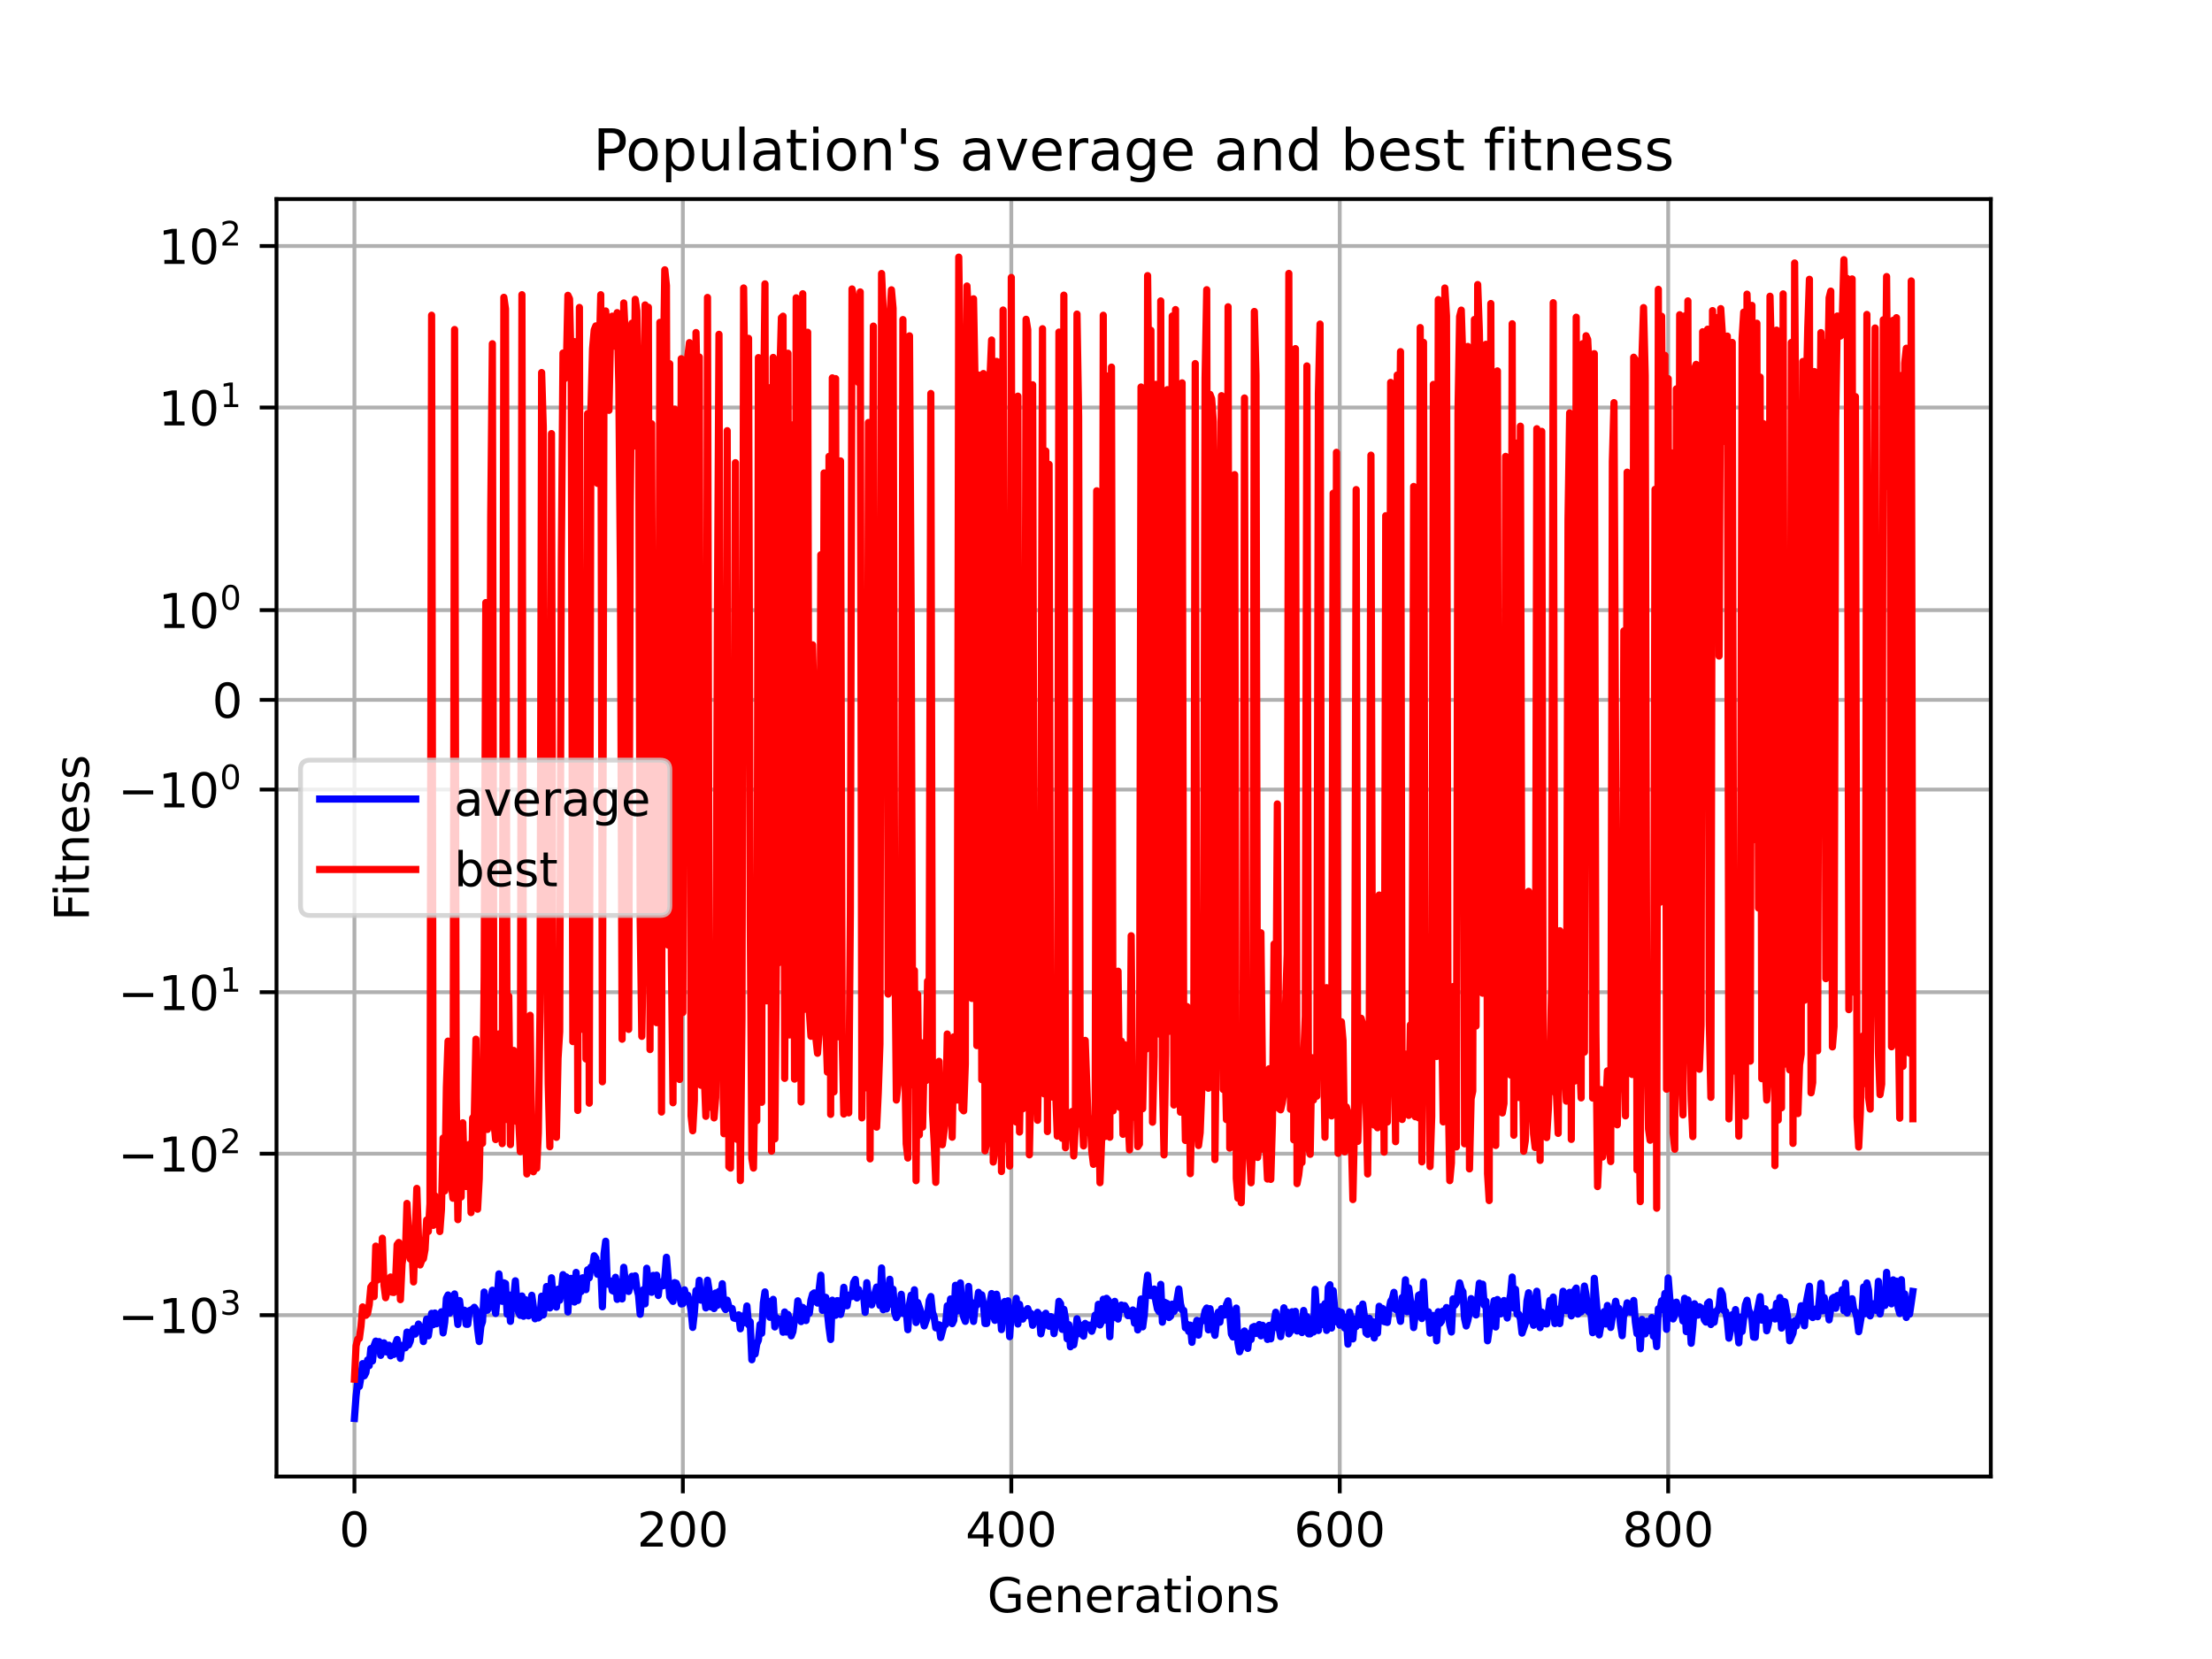 <?xml version="1.0" encoding="utf-8" standalone="no"?>
<!DOCTYPE svg PUBLIC "-//W3C//DTD SVG 1.1//EN"
  "http://www.w3.org/Graphics/SVG/1.1/DTD/svg11.dtd">
<!-- Created with matplotlib (https://matplotlib.org/) -->
<svg height="345.6pt" version="1.1" viewBox="0 0 460.8 345.6" width="460.8pt" xmlns="http://www.w3.org/2000/svg" xmlns:xlink="http://www.w3.org/1999/xlink">
 <defs>
  <style type="text/css">*{stroke-linecap:butt;stroke-linejoin:round;}</style>
 </defs>
 <g id="figure_1">
  <g id="patch_1">
   <path d="M 0 345.6 
L 460.8 345.6 
L 460.8 0 
L 0 0 
z
" style="fill:#ffffff;"/>
  </g>
  <g id="axes_1">
   <g id="patch_2">
    <path d="M 57.6 307.584 
L 414.72 307.584 
L 414.72 41.472 
L 57.6 41.472 
z
" style="fill:#ffffff;"/>
   </g>
   <g id="matplotlib.axis_1">
    <g id="xtick_1">
     <g id="line2d_1">
      <path clip-path="url(#p725ede6e99)" d="M 73.833 307.584 
L 73.833 41.472 
" style="fill:none;stroke:#b0b0b0;stroke-linecap:square;stroke-width:0.8;"/>
     </g>
     <g id="line2d_2">
      <defs>
       <path d="M 0 0 
L 0 3.5 
" id="mfe9a85cb85" style="stroke:#000000;stroke-width:0.8;"/>
      </defs>
      <g>
       <use style="stroke:#000000;stroke-width:0.8;" x="73.833" xlink:href="#mfe9a85cb85" y="307.584"/>
      </g>
     </g>
     <g id="text_1">
      <!-- 0 -->
      <g transform="translate(70.651 322.182)scale(0.1 -0.1)">
       <defs>
        <path d="M 31.781 66.406 
Q 24.172 66.406 20.328 58.906 
Q 16.5 51.422 16.5 36.375 
Q 16.5 21.391 20.328 13.891 
Q 24.172 6.391 31.781 6.391 
Q 39.453 6.391 43.281 13.891 
Q 47.125 21.391 47.125 36.375 
Q 47.125 51.422 43.281 58.906 
Q 39.453 66.406 31.781 66.406 
z
M 31.781 74.219 
Q 44.047 74.219 50.516 64.516 
Q 56.984 54.828 56.984 36.375 
Q 56.984 17.969 50.516 8.266 
Q 44.047 -1.422 31.781 -1.422 
Q 19.531 -1.422 13.062 8.266 
Q 6.594 17.969 6.594 36.375 
Q 6.594 54.828 13.062 64.516 
Q 19.531 74.219 31.781 74.219 
z
" id="DejaVuSans-48"/>
       </defs>
       <use xlink:href="#DejaVuSans-48"/>
      </g>
     </g>
    </g>
    <g id="xtick_2">
     <g id="line2d_3">
      <path clip-path="url(#p725ede6e99)" d="M 142.253 307.584 
L 142.253 41.472 
" style="fill:none;stroke:#b0b0b0;stroke-linecap:square;stroke-width:0.8;"/>
     </g>
     <g id="line2d_4">
      <g>
       <use style="stroke:#000000;stroke-width:0.8;" x="142.253" xlink:href="#mfe9a85cb85" y="307.584"/>
      </g>
     </g>
     <g id="text_2">
      <!-- 200 -->
      <g transform="translate(132.709 322.182)scale(0.1 -0.1)">
       <defs>
        <path d="M 19.188 8.297 
L 53.609 8.297 
L 53.609 0 
L 7.328 0 
L 7.328 8.297 
Q 12.938 14.109 22.625 23.891 
Q 32.328 33.688 34.812 36.531 
Q 39.547 41.844 41.422 45.531 
Q 43.312 49.219 43.312 52.781 
Q 43.312 58.594 39.234 62.25 
Q 35.156 65.922 28.609 65.922 
Q 23.969 65.922 18.812 64.312 
Q 13.672 62.703 7.812 59.422 
L 7.812 69.391 
Q 13.766 71.781 18.938 73 
Q 24.125 74.219 28.422 74.219 
Q 39.75 74.219 46.484 68.547 
Q 53.219 62.891 53.219 53.422 
Q 53.219 48.922 51.531 44.891 
Q 49.859 40.875 45.406 35.406 
Q 44.188 33.984 37.641 27.219 
Q 31.109 20.453 19.188 8.297 
z
" id="DejaVuSans-50"/>
       </defs>
       <use xlink:href="#DejaVuSans-50"/>
       <use x="63.623" xlink:href="#DejaVuSans-48"/>
       <use x="127.246" xlink:href="#DejaVuSans-48"/>
      </g>
     </g>
    </g>
    <g id="xtick_3">
     <g id="line2d_5">
      <path clip-path="url(#p725ede6e99)" d="M 210.673 307.584 
L 210.673 41.472 
" style="fill:none;stroke:#b0b0b0;stroke-linecap:square;stroke-width:0.8;"/>
     </g>
     <g id="line2d_6">
      <g>
       <use style="stroke:#000000;stroke-width:0.8;" x="210.673" xlink:href="#mfe9a85cb85" y="307.584"/>
      </g>
     </g>
     <g id="text_3">
      <!-- 400 -->
      <g transform="translate(201.13 322.182)scale(0.1 -0.1)">
       <defs>
        <path d="M 37.797 64.312 
L 12.891 25.391 
L 37.797 25.391 
z
M 35.203 72.906 
L 47.609 72.906 
L 47.609 25.391 
L 58.016 25.391 
L 58.016 17.188 
L 47.609 17.188 
L 47.609 0 
L 37.797 0 
L 37.797 17.188 
L 4.891 17.188 
L 4.891 26.703 
z
" id="DejaVuSans-52"/>
       </defs>
       <use xlink:href="#DejaVuSans-52"/>
       <use x="63.623" xlink:href="#DejaVuSans-48"/>
       <use x="127.246" xlink:href="#DejaVuSans-48"/>
      </g>
     </g>
    </g>
    <g id="xtick_4">
     <g id="line2d_7">
      <path clip-path="url(#p725ede6e99)" d="M 279.094 307.584 
L 279.094 41.472 
" style="fill:none;stroke:#b0b0b0;stroke-linecap:square;stroke-width:0.8;"/>
     </g>
     <g id="line2d_8">
      <g>
       <use style="stroke:#000000;stroke-width:0.8;" x="279.094" xlink:href="#mfe9a85cb85" y="307.584"/>
      </g>
     </g>
     <g id="text_4">
      <!-- 600 -->
      <g transform="translate(269.55 322.182)scale(0.1 -0.1)">
       <defs>
        <path d="M 33.016 40.375 
Q 26.375 40.375 22.484 35.828 
Q 18.609 31.297 18.609 23.391 
Q 18.609 15.531 22.484 10.953 
Q 26.375 6.391 33.016 6.391 
Q 39.656 6.391 43.531 10.953 
Q 47.406 15.531 47.406 23.391 
Q 47.406 31.297 43.531 35.828 
Q 39.656 40.375 33.016 40.375 
z
M 52.594 71.297 
L 52.594 62.312 
Q 48.875 64.062 45.094 64.984 
Q 41.312 65.922 37.594 65.922 
Q 27.828 65.922 22.672 59.328 
Q 17.531 52.734 16.797 39.406 
Q 19.672 43.656 24.016 45.922 
Q 28.375 48.188 33.594 48.188 
Q 44.578 48.188 50.953 41.516 
Q 57.328 34.859 57.328 23.391 
Q 57.328 12.156 50.688 5.359 
Q 44.047 -1.422 33.016 -1.422 
Q 20.359 -1.422 13.672 8.266 
Q 6.984 17.969 6.984 36.375 
Q 6.984 53.656 15.188 63.938 
Q 23.391 74.219 37.203 74.219 
Q 40.922 74.219 44.703 73.484 
Q 48.484 72.75 52.594 71.297 
z
" id="DejaVuSans-54"/>
       </defs>
       <use xlink:href="#DejaVuSans-54"/>
       <use x="63.623" xlink:href="#DejaVuSans-48"/>
       <use x="127.246" xlink:href="#DejaVuSans-48"/>
      </g>
     </g>
    </g>
    <g id="xtick_5">
     <g id="line2d_9">
      <path clip-path="url(#p725ede6e99)" d="M 347.514 307.584 
L 347.514 41.472 
" style="fill:none;stroke:#b0b0b0;stroke-linecap:square;stroke-width:0.8;"/>
     </g>
     <g id="line2d_10">
      <g>
       <use style="stroke:#000000;stroke-width:0.8;" x="347.514" xlink:href="#mfe9a85cb85" y="307.584"/>
      </g>
     </g>
     <g id="text_5">
      <!-- 800 -->
      <g transform="translate(337.97 322.182)scale(0.1 -0.1)">
       <defs>
        <path d="M 31.781 34.625 
Q 24.75 34.625 20.719 30.859 
Q 16.703 27.094 16.703 20.516 
Q 16.703 13.922 20.719 10.156 
Q 24.75 6.391 31.781 6.391 
Q 38.812 6.391 42.859 10.172 
Q 46.922 13.969 46.922 20.516 
Q 46.922 27.094 42.891 30.859 
Q 38.875 34.625 31.781 34.625 
z
M 21.922 38.812 
Q 15.578 40.375 12.031 44.719 
Q 8.5 49.078 8.5 55.328 
Q 8.5 64.062 14.719 69.141 
Q 20.953 74.219 31.781 74.219 
Q 42.672 74.219 48.875 69.141 
Q 55.078 64.062 55.078 55.328 
Q 55.078 49.078 51.531 44.719 
Q 48 40.375 41.703 38.812 
Q 48.828 37.156 52.797 32.312 
Q 56.781 27.484 56.781 20.516 
Q 56.781 9.906 50.312 4.234 
Q 43.844 -1.422 31.781 -1.422 
Q 19.734 -1.422 13.25 4.234 
Q 6.781 9.906 6.781 20.516 
Q 6.781 27.484 10.781 32.312 
Q 14.797 37.156 21.922 38.812 
z
M 18.312 54.391 
Q 18.312 48.734 21.844 45.562 
Q 25.391 42.391 31.781 42.391 
Q 38.141 42.391 41.719 45.562 
Q 45.312 48.734 45.312 54.391 
Q 45.312 60.062 41.719 63.234 
Q 38.141 66.406 31.781 66.406 
Q 25.391 66.406 21.844 63.234 
Q 18.312 60.062 18.312 54.391 
z
" id="DejaVuSans-56"/>
       </defs>
       <use xlink:href="#DejaVuSans-56"/>
       <use x="63.623" xlink:href="#DejaVuSans-48"/>
       <use x="127.246" xlink:href="#DejaVuSans-48"/>
      </g>
     </g>
    </g>
    <g id="text_6">
     <!-- Generations -->
     <g transform="translate(205.662 335.861)scale(0.1 -0.1)">
      <defs>
       <path d="M 59.516 10.406 
L 59.516 29.984 
L 43.406 29.984 
L 43.406 38.094 
L 69.281 38.094 
L 69.281 6.781 
Q 63.578 2.734 56.688 0.656 
Q 49.812 -1.422 42 -1.422 
Q 24.906 -1.422 15.25 8.562 
Q 5.609 18.562 5.609 36.375 
Q 5.609 54.25 15.25 64.234 
Q 24.906 74.219 42 74.219 
Q 49.125 74.219 55.547 72.453 
Q 61.969 70.703 67.391 67.281 
L 67.391 56.781 
Q 61.922 61.422 55.766 63.766 
Q 49.609 66.109 42.828 66.109 
Q 29.438 66.109 22.719 58.641 
Q 16.016 51.172 16.016 36.375 
Q 16.016 21.625 22.719 14.156 
Q 29.438 6.688 42.828 6.688 
Q 48.047 6.688 52.141 7.594 
Q 56.25 8.5 59.516 10.406 
z
" id="DejaVuSans-71"/>
       <path d="M 56.203 29.594 
L 56.203 25.203 
L 14.891 25.203 
Q 15.484 15.922 20.484 11.062 
Q 25.484 6.203 34.422 6.203 
Q 39.594 6.203 44.453 7.469 
Q 49.312 8.734 54.109 11.281 
L 54.109 2.781 
Q 49.266 0.734 44.188 -0.344 
Q 39.109 -1.422 33.891 -1.422 
Q 20.797 -1.422 13.156 6.188 
Q 5.516 13.812 5.516 26.812 
Q 5.516 40.234 12.766 48.109 
Q 20.016 56 32.328 56 
Q 43.359 56 49.781 48.891 
Q 56.203 41.797 56.203 29.594 
z
M 47.219 32.234 
Q 47.125 39.594 43.094 43.984 
Q 39.062 48.391 32.422 48.391 
Q 24.906 48.391 20.391 44.141 
Q 15.875 39.891 15.188 32.172 
z
" id="DejaVuSans-101"/>
       <path d="M 54.891 33.016 
L 54.891 0 
L 45.906 0 
L 45.906 32.719 
Q 45.906 40.484 42.875 44.328 
Q 39.844 48.188 33.797 48.188 
Q 26.516 48.188 22.312 43.547 
Q 18.109 38.922 18.109 30.906 
L 18.109 0 
L 9.078 0 
L 9.078 54.688 
L 18.109 54.688 
L 18.109 46.188 
Q 21.344 51.125 25.703 53.562 
Q 30.078 56 35.797 56 
Q 45.219 56 50.047 50.172 
Q 54.891 44.344 54.891 33.016 
z
" id="DejaVuSans-110"/>
       <path d="M 41.109 46.297 
Q 39.594 47.172 37.812 47.578 
Q 36.031 48 33.891 48 
Q 26.266 48 22.188 43.047 
Q 18.109 38.094 18.109 28.812 
L 18.109 0 
L 9.078 0 
L 9.078 54.688 
L 18.109 54.688 
L 18.109 46.188 
Q 20.953 51.172 25.484 53.578 
Q 30.031 56 36.531 56 
Q 37.453 56 38.578 55.875 
Q 39.703 55.766 41.062 55.516 
z
" id="DejaVuSans-114"/>
       <path d="M 34.281 27.484 
Q 23.391 27.484 19.188 25 
Q 14.984 22.516 14.984 16.5 
Q 14.984 11.719 18.141 8.906 
Q 21.297 6.109 26.703 6.109 
Q 34.188 6.109 38.703 11.406 
Q 43.219 16.703 43.219 25.484 
L 43.219 27.484 
z
M 52.203 31.203 
L 52.203 0 
L 43.219 0 
L 43.219 8.297 
Q 40.141 3.328 35.547 0.953 
Q 30.953 -1.422 24.312 -1.422 
Q 15.922 -1.422 10.953 3.297 
Q 6 8.016 6 15.922 
Q 6 25.141 12.172 29.828 
Q 18.359 34.516 30.609 34.516 
L 43.219 34.516 
L 43.219 35.406 
Q 43.219 41.609 39.141 45 
Q 35.062 48.391 27.688 48.391 
Q 23 48.391 18.547 47.266 
Q 14.109 46.141 10.016 43.891 
L 10.016 52.203 
Q 14.938 54.109 19.578 55.047 
Q 24.219 56 28.609 56 
Q 40.484 56 46.344 49.844 
Q 52.203 43.703 52.203 31.203 
z
" id="DejaVuSans-97"/>
       <path d="M 18.312 70.219 
L 18.312 54.688 
L 36.812 54.688 
L 36.812 47.703 
L 18.312 47.703 
L 18.312 18.016 
Q 18.312 11.328 20.141 9.422 
Q 21.969 7.516 27.594 7.516 
L 36.812 7.516 
L 36.812 0 
L 27.594 0 
Q 17.188 0 13.234 3.875 
Q 9.281 7.766 9.281 18.016 
L 9.281 47.703 
L 2.688 47.703 
L 2.688 54.688 
L 9.281 54.688 
L 9.281 70.219 
z
" id="DejaVuSans-116"/>
       <path d="M 9.422 54.688 
L 18.406 54.688 
L 18.406 0 
L 9.422 0 
z
M 9.422 75.984 
L 18.406 75.984 
L 18.406 64.594 
L 9.422 64.594 
z
" id="DejaVuSans-105"/>
       <path d="M 30.609 48.391 
Q 23.391 48.391 19.188 42.75 
Q 14.984 37.109 14.984 27.297 
Q 14.984 17.484 19.156 11.844 
Q 23.344 6.203 30.609 6.203 
Q 37.797 6.203 41.984 11.859 
Q 46.188 17.531 46.188 27.297 
Q 46.188 37.016 41.984 42.703 
Q 37.797 48.391 30.609 48.391 
z
M 30.609 56 
Q 42.328 56 49.016 48.375 
Q 55.719 40.766 55.719 27.297 
Q 55.719 13.875 49.016 6.219 
Q 42.328 -1.422 30.609 -1.422 
Q 18.844 -1.422 12.172 6.219 
Q 5.516 13.875 5.516 27.297 
Q 5.516 40.766 12.172 48.375 
Q 18.844 56 30.609 56 
z
" id="DejaVuSans-111"/>
       <path d="M 44.281 53.078 
L 44.281 44.578 
Q 40.484 46.531 36.375 47.5 
Q 32.281 48.484 27.875 48.484 
Q 21.188 48.484 17.844 46.438 
Q 14.5 44.391 14.5 40.281 
Q 14.5 37.156 16.891 35.375 
Q 19.281 33.594 26.516 31.984 
L 29.594 31.297 
Q 39.156 29.25 43.188 25.516 
Q 47.219 21.781 47.219 15.094 
Q 47.219 7.469 41.188 3.016 
Q 35.156 -1.422 24.609 -1.422 
Q 20.219 -1.422 15.453 -0.562 
Q 10.688 0.297 5.422 2 
L 5.422 11.281 
Q 10.406 8.688 15.234 7.391 
Q 20.062 6.109 24.812 6.109 
Q 31.156 6.109 34.562 8.281 
Q 37.984 10.453 37.984 14.406 
Q 37.984 18.062 35.516 20.016 
Q 33.062 21.969 24.703 23.781 
L 21.578 24.516 
Q 13.234 26.266 9.516 29.906 
Q 5.812 33.547 5.812 39.891 
Q 5.812 47.609 11.281 51.797 
Q 16.75 56 26.812 56 
Q 31.781 56 36.172 55.266 
Q 40.578 54.547 44.281 53.078 
z
" id="DejaVuSans-115"/>
      </defs>
      <use xlink:href="#DejaVuSans-71"/>
      <use x="77.49" xlink:href="#DejaVuSans-101"/>
      <use x="139.014" xlink:href="#DejaVuSans-110"/>
      <use x="202.393" xlink:href="#DejaVuSans-101"/>
      <use x="263.916" xlink:href="#DejaVuSans-114"/>
      <use x="305.029" xlink:href="#DejaVuSans-97"/>
      <use x="366.309" xlink:href="#DejaVuSans-116"/>
      <use x="405.518" xlink:href="#DejaVuSans-105"/>
      <use x="433.301" xlink:href="#DejaVuSans-111"/>
      <use x="494.482" xlink:href="#DejaVuSans-110"/>
      <use x="557.861" xlink:href="#DejaVuSans-115"/>
     </g>
    </g>
   </g>
   <g id="matplotlib.axis_2">
    <g id="ytick_1">
     <g id="line2d_11">
      <path clip-path="url(#p725ede6e99)" d="M 57.6 273.973 
L 414.72 273.973 
" style="fill:none;stroke:#b0b0b0;stroke-linecap:square;stroke-width:0.8;"/>
     </g>
     <g id="line2d_12">
      <defs>
       <path d="M 0 0 
L -3.5 0 
" id="m2b52e95ed6" style="stroke:#000000;stroke-width:0.8;"/>
      </defs>
      <g>
       <use style="stroke:#000000;stroke-width:0.8;" x="57.6" xlink:href="#m2b52e95ed6" y="273.973"/>
      </g>
     </g>
     <g id="text_7">
      <!-- $\mathdefault{-10^{3}}$ -->
      <g transform="translate(24.6 277.773)scale(0.1 -0.1)">
       <defs>
        <path d="M 10.594 35.5 
L 73.188 35.5 
L 73.188 27.203 
L 10.594 27.203 
z
" id="DejaVuSans-8722"/>
        <path d="M 12.406 8.297 
L 28.516 8.297 
L 28.516 63.922 
L 10.984 60.406 
L 10.984 69.391 
L 28.422 72.906 
L 38.281 72.906 
L 38.281 8.297 
L 54.391 8.297 
L 54.391 0 
L 12.406 0 
z
" id="DejaVuSans-49"/>
        <path d="M 40.578 39.312 
Q 47.656 37.797 51.625 33 
Q 55.609 28.219 55.609 21.188 
Q 55.609 10.406 48.188 4.484 
Q 40.766 -1.422 27.094 -1.422 
Q 22.516 -1.422 17.656 -0.516 
Q 12.797 0.391 7.625 2.203 
L 7.625 11.719 
Q 11.719 9.328 16.594 8.109 
Q 21.484 6.891 26.812 6.891 
Q 36.078 6.891 40.938 10.547 
Q 45.797 14.203 45.797 21.188 
Q 45.797 27.641 41.281 31.266 
Q 36.766 34.906 28.719 34.906 
L 20.219 34.906 
L 20.219 43.016 
L 29.109 43.016 
Q 36.375 43.016 40.234 45.922 
Q 44.094 48.828 44.094 54.297 
Q 44.094 59.906 40.109 62.906 
Q 36.141 65.922 28.719 65.922 
Q 24.656 65.922 20.016 65.031 
Q 15.375 64.156 9.812 62.312 
L 9.812 71.094 
Q 15.438 72.656 20.344 73.438 
Q 25.25 74.219 29.594 74.219 
Q 40.828 74.219 47.359 69.109 
Q 53.906 64.016 53.906 55.328 
Q 53.906 49.266 50.438 45.094 
Q 46.969 40.922 40.578 39.312 
z
" id="DejaVuSans-51"/>
       </defs>
       <use transform="translate(0 0.766)" xlink:href="#DejaVuSans-8722"/>
       <use transform="translate(83.789 0.766)" xlink:href="#DejaVuSans-49"/>
       <use transform="translate(147.412 0.766)" xlink:href="#DejaVuSans-48"/>
       <use transform="translate(211.992 39.047)scale(0.7)" xlink:href="#DejaVuSans-51"/>
      </g>
     </g>
    </g>
    <g id="ytick_2">
     <g id="line2d_13">
      <path clip-path="url(#p725ede6e99)" d="M 57.6 240.33 
L 414.72 240.33 
" style="fill:none;stroke:#b0b0b0;stroke-linecap:square;stroke-width:0.8;"/>
     </g>
     <g id="line2d_14">
      <g>
       <use style="stroke:#000000;stroke-width:0.8;" x="57.6" xlink:href="#m2b52e95ed6" y="240.33"/>
      </g>
     </g>
     <g id="text_8">
      <!-- $\mathdefault{-10^{2}}$ -->
      <g transform="translate(24.6 244.129)scale(0.1 -0.1)">
       <use transform="translate(0 0.766)" xlink:href="#DejaVuSans-8722"/>
       <use transform="translate(83.789 0.766)" xlink:href="#DejaVuSans-49"/>
       <use transform="translate(147.412 0.766)" xlink:href="#DejaVuSans-48"/>
       <use transform="translate(211.992 39.047)scale(0.7)" xlink:href="#DejaVuSans-50"/>
      </g>
     </g>
    </g>
    <g id="ytick_3">
     <g id="line2d_15">
      <path clip-path="url(#p725ede6e99)" d="M 57.6 206.686 
L 414.72 206.686 
" style="fill:none;stroke:#b0b0b0;stroke-linecap:square;stroke-width:0.8;"/>
     </g>
     <g id="line2d_16">
      <g>
       <use style="stroke:#000000;stroke-width:0.8;" x="57.6" xlink:href="#m2b52e95ed6" y="206.686"/>
      </g>
     </g>
     <g id="text_9">
      <!-- $\mathdefault{-10^{1}}$ -->
      <g transform="translate(24.6 210.486)scale(0.1 -0.1)">
       <use transform="translate(0 0.684)" xlink:href="#DejaVuSans-8722"/>
       <use transform="translate(83.789 0.684)" xlink:href="#DejaVuSans-49"/>
       <use transform="translate(147.412 0.684)" xlink:href="#DejaVuSans-48"/>
       <use transform="translate(211.992 38.966)scale(0.7)" xlink:href="#DejaVuSans-49"/>
      </g>
     </g>
    </g>
    <g id="ytick_4">
     <g id="line2d_17">
      <path clip-path="url(#p725ede6e99)" d="M 57.6 164.48 
L 414.72 164.48 
" style="fill:none;stroke:#b0b0b0;stroke-linecap:square;stroke-width:0.8;"/>
     </g>
     <g id="line2d_18">
      <g>
       <use style="stroke:#000000;stroke-width:0.8;" x="57.6" xlink:href="#m2b52e95ed6" y="164.48"/>
      </g>
     </g>
     <g id="text_10">
      <!-- $\mathdefault{-10^{0}}$ -->
      <g transform="translate(24.6 168.279)scale(0.1 -0.1)">
       <use transform="translate(0 0.766)" xlink:href="#DejaVuSans-8722"/>
       <use transform="translate(83.789 0.766)" xlink:href="#DejaVuSans-49"/>
       <use transform="translate(147.412 0.766)" xlink:href="#DejaVuSans-48"/>
       <use transform="translate(211.992 39.047)scale(0.7)" xlink:href="#DejaVuSans-48"/>
      </g>
     </g>
    </g>
    <g id="ytick_5">
     <g id="line2d_19">
      <path clip-path="url(#p725ede6e99)" d="M 57.6 145.789 
L 414.72 145.789 
" style="fill:none;stroke:#b0b0b0;stroke-linecap:square;stroke-width:0.8;"/>
     </g>
     <g id="line2d_20">
      <g>
       <use style="stroke:#000000;stroke-width:0.8;" x="57.6" xlink:href="#m2b52e95ed6" y="145.789"/>
      </g>
     </g>
     <g id="text_11">
      <!-- $\mathdefault{0}$ -->
      <g transform="translate(44.2 149.588)scale(0.1 -0.1)">
       <use transform="translate(0 0.781)" xlink:href="#DejaVuSans-48"/>
      </g>
     </g>
    </g>
    <g id="ytick_6">
     <g id="line2d_21">
      <path clip-path="url(#p725ede6e99)" d="M 57.6 127.098 
L 414.72 127.098 
" style="fill:none;stroke:#b0b0b0;stroke-linecap:square;stroke-width:0.8;"/>
     </g>
     <g id="line2d_22">
      <g>
       <use style="stroke:#000000;stroke-width:0.8;" x="57.6" xlink:href="#m2b52e95ed6" y="127.098"/>
      </g>
     </g>
     <g id="text_12">
      <!-- $\mathdefault{10^{0}}$ -->
      <g transform="translate(33 130.897)scale(0.1 -0.1)">
       <use transform="translate(0 0.766)" xlink:href="#DejaVuSans-49"/>
       <use transform="translate(63.623 0.766)" xlink:href="#DejaVuSans-48"/>
       <use transform="translate(128.203 39.047)scale(0.7)" xlink:href="#DejaVuSans-48"/>
      </g>
     </g>
    </g>
    <g id="ytick_7">
     <g id="line2d_23">
      <path clip-path="url(#p725ede6e99)" d="M 57.6 84.891 
L 414.72 84.891 
" style="fill:none;stroke:#b0b0b0;stroke-linecap:square;stroke-width:0.8;"/>
     </g>
     <g id="line2d_24">
      <g>
       <use style="stroke:#000000;stroke-width:0.8;" x="57.6" xlink:href="#m2b52e95ed6" y="84.891"/>
      </g>
     </g>
     <g id="text_13">
      <!-- $\mathdefault{10^{1}}$ -->
      <g transform="translate(33 88.69)scale(0.1 -0.1)">
       <use transform="translate(0 0.684)" xlink:href="#DejaVuSans-49"/>
       <use transform="translate(63.623 0.684)" xlink:href="#DejaVuSans-48"/>
       <use transform="translate(128.203 38.966)scale(0.7)" xlink:href="#DejaVuSans-49"/>
      </g>
     </g>
    </g>
    <g id="ytick_8">
     <g id="line2d_25">
      <path clip-path="url(#p725ede6e99)" d="M 57.6 51.248 
L 414.72 51.248 
" style="fill:none;stroke:#b0b0b0;stroke-linecap:square;stroke-width:0.8;"/>
     </g>
     <g id="line2d_26">
      <g>
       <use style="stroke:#000000;stroke-width:0.8;" x="57.6" xlink:href="#m2b52e95ed6" y="51.248"/>
      </g>
     </g>
     <g id="text_14">
      <!-- $\mathdefault{10^{2}}$ -->
      <g transform="translate(33 55.047)scale(0.1 -0.1)">
       <use transform="translate(0 0.766)" xlink:href="#DejaVuSans-49"/>
       <use transform="translate(63.623 0.766)" xlink:href="#DejaVuSans-48"/>
       <use transform="translate(128.203 39.047)scale(0.7)" xlink:href="#DejaVuSans-50"/>
      </g>
     </g>
    </g>
    <g id="text_15">
     <!-- Fitness -->
     <g transform="translate(18.52 191.845)rotate(-90)scale(0.1 -0.1)">
      <defs>
       <path d="M 9.812 72.906 
L 51.703 72.906 
L 51.703 64.594 
L 19.672 64.594 
L 19.672 43.109 
L 48.578 43.109 
L 48.578 34.812 
L 19.672 34.812 
L 19.672 0 
L 9.812 0 
z
" id="DejaVuSans-70"/>
      </defs>
      <use xlink:href="#DejaVuSans-70"/>
      <use x="50.27" xlink:href="#DejaVuSans-105"/>
      <use x="78.053" xlink:href="#DejaVuSans-116"/>
      <use x="117.262" xlink:href="#DejaVuSans-110"/>
      <use x="180.641" xlink:href="#DejaVuSans-101"/>
      <use x="242.164" xlink:href="#DejaVuSans-115"/>
      <use x="294.264" xlink:href="#DejaVuSans-115"/>
     </g>
    </g>
   </g>
   <g id="line2d_27">
    <path clip-path="url(#p725ede6e99)" d="M 73.833 295.488 
L 74.175 290.855 
L 74.517 287.847 
L 74.859 288.822 
L 75.201 286.822 
L 75.543 284.068 
L 75.885 286.609 
L 76.227 285.954 
L 76.57 283.31 
L 76.912 284.5 
L 77.254 280.927 
L 77.596 283.522 
L 77.938 280.297 
L 78.28 279.378 
L 78.622 279.762 
L 78.964 279.475 
L 79.306 282.347 
L 79.648 281.243 
L 79.991 279.739 
L 80.333 281.594 
L 80.675 281.652 
L 81.017 280.221 
L 81.359 282.443 
L 81.701 281.869 
L 82.043 282.157 
L 82.385 280.017 
L 82.727 279.035 
L 83.412 282.975 
L 83.754 280.278 
L 84.096 280.838 
L 84.438 280.769 
L 84.78 277.494 
L 85.122 280.195 
L 85.464 279.381 
L 85.806 277.434 
L 86.148 276.797 
L 86.49 277.916 
L 86.833 277.05 
L 87.175 275.825 
L 87.517 277.286 
L 87.859 276.451 
L 88.201 279.475 
L 88.885 274.78 
L 89.227 278.282 
L 89.912 273.594 
L 90.254 275.952 
L 90.596 273.526 
L 90.938 275.77 
L 91.28 273.99 
L 91.622 274.064 
L 91.964 273.263 
L 92.306 277.672 
L 92.648 275.406 
L 92.99 270.463 
L 93.333 269.769 
L 93.675 273.56 
L 94.017 272.474 
L 94.359 270.454 
L 94.701 269.554 
L 95.385 275.907 
L 95.727 270.93 
L 96.069 273.658 
L 96.411 273.669 
L 96.754 272.942 
L 97.096 275.868 
L 97.438 275.877 
L 97.78 273.026 
L 98.464 272.726 
L 98.806 272.336 
L 99.148 272.843 
L 99.49 276.815 
L 99.832 279.467 
L 100.175 276.308 
L 100.517 275.303 
L 100.859 269.158 
L 101.201 272.999 
L 101.543 272.932 
L 102.227 270.856 
L 102.569 268.782 
L 102.911 271.962 
L 103.253 273.621 
L 103.596 270.191 
L 103.938 265.375 
L 104.28 269.136 
L 104.622 271.09 
L 104.964 267.231 
L 105.306 267.391 
L 105.648 273.779 
L 105.99 269.741 
L 106.332 275.269 
L 106.674 270.538 
L 107.017 270.253 
L 107.359 266.814 
L 107.701 271.52 
L 108.043 273.45 
L 108.385 274.015 
L 108.727 269.975 
L 109.069 274.201 
L 109.411 270.723 
L 109.753 271.34 
L 110.096 274.125 
L 110.78 269.831 
L 111.464 274.728 
L 111.806 273.134 
L 112.148 274.552 
L 112.49 274.206 
L 112.832 270.016 
L 113.174 273.926 
L 113.517 271.543 
L 113.859 268.008 
L 114.201 268.883 
L 114.543 272.475 
L 114.885 266.187 
L 115.227 270.23 
L 115.911 272.304 
L 116.253 268.566 
L 116.595 270.875 
L 116.938 268.996 
L 117.28 265.528 
L 117.622 266.318 
L 117.964 266 
L 118.306 273.307 
L 118.648 266.365 
L 118.99 266.308 
L 119.332 270.209 
L 119.674 271.238 
L 120.016 265.065 
L 120.359 270.917 
L 120.701 268.317 
L 121.043 269.077 
L 121.385 266.184 
L 121.727 268.12 
L 122.069 268.658 
L 122.411 264.522 
L 122.753 266.198 
L 123.095 263.955 
L 123.437 264.145 
L 123.78 261.598 
L 124.122 262.095 
L 124.464 265.457 
L 124.806 263.167 
L 125.148 263.975 
L 125.49 272.235 
L 125.832 261.201 
L 126.174 258.567 
L 126.516 267.507 
L 126.858 267.539 
L 127.201 266.847 
L 127.543 268.846 
L 127.885 269.014 
L 128.227 266.083 
L 128.569 270.686 
L 128.911 267.322 
L 129.253 267.006 
L 129.595 270.595 
L 129.937 264.004 
L 130.28 267.11 
L 130.622 267.281 
L 130.964 269.037 
L 131.306 267.763 
L 131.648 265.874 
L 131.99 266.306 
L 132.332 265.776 
L 132.674 268.492 
L 133.016 269.82 
L 133.358 273.79 
L 133.701 270.197 
L 134.043 268.641 
L 134.385 271.617 
L 134.727 264.201 
L 135.069 267.372 
L 135.411 266.742 
L 135.753 269.215 
L 136.095 265.69 
L 136.437 267.207 
L 136.779 265.639 
L 137.122 269.864 
L 137.464 267.051 
L 137.806 267.099 
L 138.148 267.852 
L 138.49 266.131 
L 138.832 261.912 
L 139.516 270.168 
L 140.2 271.103 
L 140.543 267.192 
L 140.885 267.322 
L 141.227 268.245 
L 141.911 271.641 
L 142.253 271.573 
L 142.595 268.697 
L 142.937 270.358 
L 143.279 269.828 
L 143.621 271.072 
L 143.964 272.993 
L 144.306 276.523 
L 144.648 273.464 
L 144.99 268.857 
L 145.332 270.748 
L 145.674 266.718 
L 146.016 270.848 
L 146.358 270.667 
L 146.7 269.959 
L 147.042 272.467 
L 147.385 266.688 
L 147.727 268.908 
L 148.069 272.26 
L 148.411 271.426 
L 148.753 272.604 
L 149.095 269.344 
L 149.437 271.94 
L 149.779 269.03 
L 150.121 270.409 
L 150.464 267.425 
L 150.806 272.239 
L 151.148 272.807 
L 151.49 270.852 
L 151.832 272.169 
L 152.174 272.583 
L 152.516 272.574 
L 152.858 274.565 
L 153.2 274.662 
L 153.542 274.601 
L 153.885 273.902 
L 154.227 276.812 
L 154.569 274.15 
L 154.911 275.573 
L 155.253 274.945 
L 155.595 272.062 
L 155.937 275.977 
L 156.279 275.35 
L 156.621 283.263 
L 156.963 280.959 
L 157.306 282.06 
L 157.648 279.974 
L 157.99 279.19 
L 158.332 275.916 
L 158.674 277.745 
L 159.016 271.413 
L 159.358 269.122 
L 159.7 273.047 
L 160.042 271.098 
L 160.384 274.416 
L 160.727 273.965 
L 161.069 270.681 
L 161.411 276.429 
L 161.753 274.494 
L 162.095 275.139 
L 162.779 274.769 
L 163.121 277.533 
L 163.463 273.309 
L 163.805 277.487 
L 164.148 273.835 
L 164.49 274.903 
L 164.832 278.282 
L 165.174 277.415 
L 165.516 274.874 
L 165.858 274.647 
L 166.2 270.983 
L 166.542 272.26 
L 166.884 275.313 
L 167.227 272.361 
L 167.569 272.759 
L 167.911 275.096 
L 168.253 272.717 
L 168.595 273.585 
L 168.937 270.845 
L 169.279 269.598 
L 169.621 269.338 
L 169.963 271.118 
L 170.305 271.457 
L 170.99 265.647 
L 171.332 272.972 
L 171.674 270.202 
L 172.016 270.261 
L 172.7 276.558 
L 173.042 279.04 
L 173.384 270.853 
L 173.726 271.915 
L 174.069 273.997 
L 174.411 270.94 
L 174.753 271.007 
L 175.095 273.83 
L 175.437 272.353 
L 175.779 268.17 
L 176.121 271.48 
L 176.463 272.02 
L 176.805 269.799 
L 177.49 270.091 
L 177.832 267.159 
L 178.174 266.533 
L 178.516 270.396 
L 178.858 268.631 
L 179.2 269.946 
L 179.542 269.502 
L 179.884 269.639 
L 180.226 273.389 
L 180.568 267.207 
L 180.911 270.346 
L 181.595 271.828 
L 182.621 268.12 
L 183.305 271.968 
L 183.647 264.138 
L 183.989 272.844 
L 184.332 270.376 
L 184.674 272.672 
L 185.358 266.495 
L 185.7 271.688 
L 186.042 268.566 
L 186.384 273.482 
L 186.726 274.496 
L 187.411 273.14 
L 187.753 269.625 
L 188.095 273.599 
L 188.437 272.646 
L 188.779 272.942 
L 189.121 277.001 
L 189.463 271.703 
L 189.805 269.804 
L 190.147 272.373 
L 190.489 268.683 
L 190.832 275.51 
L 191.174 271.334 
L 191.858 273.335 
L 192.542 276.215 
L 193.226 274.228 
L 193.568 270.911 
L 193.91 270.089 
L 194.253 273.367 
L 194.595 274.327 
L 194.937 276.619 
L 195.279 276.47 
L 195.621 275.972 
L 195.963 278.631 
L 196.647 276.033 
L 196.989 275.915 
L 197.331 272.027 
L 197.674 273.823 
L 198.016 270.6 
L 198.358 275.748 
L 198.7 275.038 
L 199.042 267.748 
L 199.384 273.127 
L 200.068 267.253 
L 200.41 272.926 
L 200.752 274.381 
L 201.095 275.266 
L 201.437 273.312 
L 201.779 267.982 
L 202.121 272.813 
L 202.463 271.362 
L 202.805 275.281 
L 203.147 272.02 
L 203.489 271.863 
L 203.831 269.215 
L 204.173 270.435 
L 204.516 269.737 
L 204.858 271.656 
L 205.2 275.713 
L 205.542 275.712 
L 205.884 272.349 
L 206.226 271.419 
L 206.568 269.473 
L 206.91 273.987 
L 207.252 275.056 
L 207.595 269.609 
L 207.937 271.697 
L 208.279 272.087 
L 208.621 276.981 
L 208.963 272.166 
L 209.305 271.123 
L 209.647 272.107 
L 209.989 270.985 
L 210.331 278.453 
L 210.673 272.873 
L 211.016 273.984 
L 211.358 273.555 
L 211.7 270.466 
L 212.042 275.82 
L 212.384 271.717 
L 212.726 273.984 
L 213.068 274.79 
L 213.41 273.096 
L 213.752 274.106 
L 214.094 272.604 
L 214.437 273.633 
L 214.779 273.613 
L 215.121 276.081 
L 215.463 274.79 
L 215.805 274.934 
L 216.147 273.376 
L 216.489 273.856 
L 216.831 277.867 
L 217.173 276.25 
L 217.515 273.962 
L 217.858 273.576 
L 218.2 276.005 
L 218.542 276.292 
L 218.884 274.265 
L 219.226 274.517 
L 219.568 277.821 
L 219.91 275.471 
L 220.252 274.995 
L 220.594 271.083 
L 220.936 271.571 
L 221.279 276.933 
L 221.621 272.754 
L 221.963 274.752 
L 222.305 278.9 
L 222.647 275.942 
L 222.989 280.557 
L 223.331 278.519 
L 223.673 280.16 
L 224.015 278.088 
L 224.357 274.716 
L 225.042 277.855 
L 225.384 276.082 
L 225.726 278.334 
L 226.068 275.692 
L 226.41 276.199 
L 226.752 276.023 
L 227.094 276.076 
L 227.436 277.326 
L 227.779 276.229 
L 228.121 273.966 
L 228.463 275.531 
L 228.805 271.705 
L 229.147 276.02 
L 229.489 275.284 
L 229.831 270.657 
L 230.173 274.988 
L 230.515 270.463 
L 230.857 270.853 
L 231.2 278.468 
L 231.542 271.446 
L 231.884 274.503 
L 232.226 271.096 
L 232.568 274.233 
L 232.91 274.783 
L 233.252 272.297 
L 233.594 271.856 
L 233.936 272.761 
L 234.278 271.979 
L 234.621 272.603 
L 234.963 274.073 
L 235.305 273.817 
L 235.647 274.157 
L 235.989 272.89 
L 236.331 275.64 
L 236.673 273.204 
L 237.015 277.049 
L 237.699 270.606 
L 238.042 276.412 
L 238.384 273.822 
L 238.726 268.612 
L 239.068 265.649 
L 239.41 269.821 
L 240.094 269.953 
L 240.436 268.53 
L 240.778 271.045 
L 241.12 272.709 
L 241.463 273.252 
L 241.805 267.559 
L 242.147 275.437 
L 242.489 271.236 
L 243.173 271.56 
L 243.515 274.464 
L 243.857 274.18 
L 244.199 271.669 
L 244.541 273.227 
L 244.884 272.649 
L 245.568 268.52 
L 245.91 271.593 
L 246.252 272.885 
L 246.594 272.979 
L 246.936 276.605 
L 247.278 275.858 
L 247.62 277.363 
L 247.963 276.051 
L 248.305 279.631 
L 248.647 276.32 
L 248.989 276.444 
L 249.331 275.063 
L 249.673 278.127 
L 250.015 275.186 
L 250.357 275.247 
L 250.699 274.751 
L 251.041 273.083 
L 251.384 272.488 
L 251.726 277.032 
L 252.068 272.623 
L 252.41 275.366 
L 253.094 278.173 
L 253.436 275.188 
L 253.778 273.346 
L 254.12 275.438 
L 254.462 272.617 
L 254.805 273.986 
L 255.147 273.929 
L 255.489 271.765 
L 255.831 270.992 
L 256.173 273.66 
L 256.515 277.886 
L 256.857 278.521 
L 257.199 277.158 
L 257.541 272.497 
L 257.883 279.671 
L 258.226 281.596 
L 258.568 280.604 
L 258.91 278.067 
L 259.252 277.267 
L 259.594 278.435 
L 259.936 280.899 
L 260.278 277.796 
L 260.62 279.049 
L 260.962 276.482 
L 261.304 276.323 
L 261.647 277.789 
L 261.989 277.224 
L 262.331 275.92 
L 262.673 278.283 
L 263.015 276.08 
L 263.699 276.859 
L 264.041 279.031 
L 264.383 276.107 
L 264.725 278.911 
L 265.068 275.974 
L 265.41 275.404 
L 265.752 273.36 
L 266.094 276.611 
L 266.436 276.576 
L 266.778 278.44 
L 267.462 272.439 
L 267.804 274.585 
L 268.147 273.321 
L 268.489 277.872 
L 268.831 277.342 
L 269.173 273.26 
L 269.515 276.896 
L 269.857 273.182 
L 270.199 277.273 
L 270.541 277.165 
L 270.883 275.733 
L 271.225 277.601 
L 271.568 272.994 
L 271.91 275.008 
L 272.252 274.288 
L 272.594 277.867 
L 272.936 277.869 
L 273.278 275.04 
L 273.62 277.486 
L 273.962 268.601 
L 274.304 274.015 
L 274.646 277.169 
L 274.989 273.806 
L 275.331 272.2 
L 275.673 275.938 
L 276.015 271.578 
L 276.357 277.148 
L 276.699 268.211 
L 277.041 267.631 
L 277.383 276.66 
L 277.725 268.859 
L 278.067 272.882 
L 278.41 275.358 
L 278.752 273.117 
L 279.094 276.062 
L 279.436 273.371 
L 279.778 275.482 
L 280.12 276.665 
L 280.462 274.417 
L 280.804 280.01 
L 281.146 273.321 
L 281.488 274.721 
L 281.831 278.924 
L 282.173 274.799 
L 282.515 276.362 
L 282.857 275.486 
L 283.199 272.488 
L 283.541 275.967 
L 283.883 271.659 
L 284.225 274.116 
L 284.567 277.672 
L 284.909 277.98 
L 285.252 274.624 
L 285.594 277.448 
L 285.936 275.293 
L 286.278 278.728 
L 286.62 276.787 
L 286.962 277.719 
L 287.304 272.122 
L 287.646 274.857 
L 287.988 272.559 
L 288.331 275.307 
L 289.015 275.484 
L 289.357 272.763 
L 289.699 271.106 
L 290.041 270.565 
L 290.383 269.218 
L 290.725 272.79 
L 291.067 271.686 
L 291.752 275.265 
L 292.094 270.303 
L 292.436 271.194 
L 292.778 266.602 
L 293.12 273.248 
L 293.462 268.278 
L 293.804 270.874 
L 294.146 272.249 
L 294.488 276.561 
L 294.83 273.807 
L 295.173 273.105 
L 295.515 269.822 
L 295.857 269.664 
L 296.199 274.683 
L 296.541 267.034 
L 296.883 273.338 
L 297.225 273.469 
L 297.567 273.274 
L 297.909 277.712 
L 298.251 276.326 
L 298.594 274.03 
L 298.936 274.5 
L 299.278 279.325 
L 299.62 273.259 
L 299.962 275.676 
L 300.304 275.224 
L 300.646 273.088 
L 300.988 274.128 
L 301.33 272.379 
L 301.672 273.199 
L 302.015 276.029 
L 302.357 277.485 
L 302.699 270.578 
L 303.041 271.917 
L 303.383 271.402 
L 304.067 267.25 
L 304.409 268.553 
L 304.751 269.104 
L 305.093 274.679 
L 305.436 276.231 
L 305.778 275.069 
L 306.12 273.369 
L 306.462 270.522 
L 306.804 272.456 
L 307.146 272.63 
L 307.488 273.933 
L 308.172 267.313 
L 308.515 269.76 
L 308.857 267.519 
L 309.199 271.9 
L 309.541 271.073 
L 309.883 279.314 
L 310.225 276.881 
L 310.567 273.224 
L 310.909 273.433 
L 311.251 270.95 
L 311.593 276.436 
L 311.936 270.71 
L 312.278 273.079 
L 312.62 273.701 
L 312.962 271.61 
L 313.304 270.924 
L 313.646 272.227 
L 313.988 274.563 
L 314.33 271.503 
L 314.672 269.696 
L 315.014 266.029 
L 315.357 272.498 
L 315.699 268.576 
L 316.041 273.766 
L 316.383 273.775 
L 316.725 274.734 
L 317.067 277.712 
L 317.751 275.715 
L 318.093 271.022 
L 318.435 269.301 
L 318.778 275.123 
L 319.12 274.133 
L 319.462 276.084 
L 319.804 270.958 
L 320.146 268.987 
L 320.83 276.568 
L 321.172 273.323 
L 321.514 275.459 
L 321.856 275.754 
L 322.199 275.804 
L 322.883 270.89 
L 323.225 273.614 
L 323.567 270.201 
L 323.909 275.721 
L 324.251 274.929 
L 324.593 272.734 
L 324.935 275.729 
L 325.62 268.994 
L 325.962 270.132 
L 326.304 273.04 
L 326.646 272.54 
L 326.988 269.214 
L 327.33 274.131 
L 327.672 271.929 
L 328.014 268.871 
L 328.356 268.329 
L 328.699 273.755 
L 329.041 273.407 
L 329.383 273.284 
L 329.725 272.646 
L 330.067 267.907 
L 330.409 269.787 
L 330.751 273.065 
L 331.435 273.715 
L 331.777 277.629 
L 332.12 266.297 
L 333.146 278.079 
L 333.83 274.189 
L 334.172 273.221 
L 334.514 275.811 
L 334.856 271.953 
L 335.541 276.532 
L 335.883 274.402 
L 336.225 273.087 
L 336.567 271.072 
L 336.909 272.96 
L 337.251 272.57 
L 337.593 276.037 
L 337.935 278.251 
L 338.277 273.301 
L 338.619 273.585 
L 338.962 271.407 
L 339.304 273.024 
L 339.646 273.349 
L 339.988 273.23 
L 340.33 270.913 
L 340.672 275.376 
L 341.014 277.827 
L 341.356 276.427 
L 341.698 280.982 
L 342.04 274.858 
L 342.383 276.977 
L 342.725 277.869 
L 343.067 275.241 
L 343.409 277.221 
L 343.751 276.51 
L 344.093 274.477 
L 344.435 278.348 
L 344.777 277.291 
L 345.119 280.517 
L 345.462 272.651 
L 345.804 272.956 
L 346.146 270.971 
L 346.488 272.554 
L 346.83 269.447 
L 347.172 276.927 
L 347.514 266.22 
L 347.856 270.549 
L 348.198 271.785 
L 348.54 274.759 
L 348.883 274.031 
L 349.225 271.266 
L 349.567 272.762 
L 349.909 273.244 
L 350.251 273.125 
L 350.593 275.188 
L 350.935 270.459 
L 351.277 277.398 
L 351.619 270.796 
L 351.961 274.581 
L 352.304 279.828 
L 352.646 276.345 
L 352.988 271.597 
L 353.33 272.257 
L 353.672 273.983 
L 354.014 272.216 
L 354.356 272.46 
L 354.698 273.348 
L 355.04 274.951 
L 355.382 275.415 
L 355.725 271.517 
L 356.067 271.196 
L 356.409 275.925 
L 356.751 274.858 
L 357.093 275.449 
L 357.435 273.18 
L 357.777 273.064 
L 358.119 272.226 
L 358.461 268.902 
L 358.803 269.647 
L 359.146 273.044 
L 359.488 273.209 
L 359.83 275.091 
L 360.172 278.766 
L 360.514 277.022 
L 360.856 273.866 
L 361.198 275.063 
L 361.54 272.808 
L 362.224 279.743 
L 362.567 274.41 
L 362.909 277.369 
L 363.593 271.809 
L 363.935 270.864 
L 364.277 272.889 
L 364.619 273.608 
L 364.961 274.804 
L 365.303 278.549 
L 365.646 278.593 
L 365.988 273.564 
L 366.672 270.107 
L 367.014 275.014 
L 367.356 274.369 
L 367.698 272.641 
L 368.04 277.227 
L 368.382 275.882 
L 368.724 273.503 
L 369.067 274.26 
L 369.409 273.247 
L 369.751 274.771 
L 370.093 271.487 
L 370.435 274.735 
L 370.777 270.311 
L 371.119 276.672 
L 371.461 271.079 
L 371.803 271.173 
L 372.488 274.965 
L 372.83 279.323 
L 373.514 277.722 
L 373.856 275.169 
L 374.198 276.22 
L 374.54 274.685 
L 374.882 274.139 
L 375.224 272.012 
L 375.909 276.191 
L 376.251 271.464 
L 376.935 267.941 
L 377.277 274.181 
L 377.619 274.472 
L 378.303 272.673 
L 378.645 274.298 
L 379.33 267.336 
L 379.672 273.073 
L 380.014 270.299 
L 380.356 272.842 
L 380.698 272.29 
L 381.04 274.951 
L 381.724 270.475 
L 382.066 270.227 
L 382.408 272.54 
L 382.751 269.879 
L 383.093 271.361 
L 383.435 270.383 
L 383.777 268.664 
L 384.119 273.04 
L 384.461 267.306 
L 384.803 273.518 
L 385.145 270.683 
L 385.487 272.087 
L 385.83 270.549 
L 386.172 272.824 
L 386.514 273.288 
L 386.856 274.572 
L 387.198 277.42 
L 387.882 273.421 
L 388.224 268.098 
L 388.566 273.662 
L 388.908 267.261 
L 389.251 268.815 
L 389.593 274.123 
L 390.277 271.6 
L 390.619 271.636 
L 390.961 273.025 
L 391.303 266.925 
L 391.645 273.724 
L 392.329 269.762 
L 392.672 271.955 
L 393.014 265.049 
L 393.356 270.942 
L 393.698 269.047 
L 394.04 271.612 
L 394.382 266.62 
L 394.724 266.987 
L 395.066 266.889 
L 395.408 272.371 
L 395.75 273.632 
L 396.093 266.58 
L 396.435 273.437 
L 396.777 269.541 
L 397.119 274.454 
L 397.461 271.907 
L 397.803 273.752 
L 398.487 269.036 
L 398.487 269.036 
" style="fill:none;stroke:#0000ff;stroke-linecap:square;stroke-width:1.5;"/>
   </g>
   <g id="line2d_28">
    <path clip-path="url(#p725ede6e99)" d="M 73.833 287.304 
L 74.175 280.377 
L 74.517 278.965 
L 74.859 278.84 
L 75.201 276.279 
L 75.543 272.255 
L 75.885 272.515 
L 76.227 274.007 
L 76.57 273.605 
L 76.912 271.818 
L 77.254 268.102 
L 77.596 267.651 
L 77.938 270.103 
L 78.28 259.591 
L 78.622 266.658 
L 78.964 264.731 
L 79.306 265.783 
L 79.648 257.945 
L 79.991 267.741 
L 80.333 270.336 
L 81.359 266.023 
L 81.701 269.203 
L 82.043 269.25 
L 82.385 267.308 
L 82.727 259.294 
L 83.069 258.821 
L 83.412 270.74 
L 83.754 263.322 
L 84.096 260.877 
L 84.438 261.386 
L 84.78 250.695 
L 85.464 262.293 
L 85.806 259.848 
L 86.148 267.052 
L 86.833 247.564 
L 87.175 257.666 
L 87.517 263.513 
L 87.859 262.56 
L 88.201 262.218 
L 88.543 260.326 
L 88.885 254.145 
L 89.227 256.544 
L 89.569 250.733 
L 89.912 65.668 
L 90.254 255.268 
L 90.596 249.082 
L 90.938 255.026 
L 91.28 250.645 
L 91.622 256.548 
L 91.964 251.92 
L 92.306 237.08 
L 92.648 248.1 
L 92.99 226.492 
L 93.333 216.885 
L 93.675 243.727 
L 94.359 249.619 
L 94.701 68.645 
L 95.043 228.73 
L 95.385 254.074 
L 95.727 240.386 
L 96.069 249.364 
L 96.411 233.9 
L 96.754 245.259 
L 97.096 247.167 
L 97.438 244.611 
L 97.78 238.375 
L 98.122 252.606 
L 98.464 232.902 
L 98.806 232.427 
L 99.148 216.48 
L 99.49 251.9 
L 99.832 245.567 
L 100.175 227.899 
L 100.517 238.171 
L 100.859 203.523 
L 101.201 125.528 
L 101.543 235.284 
L 101.885 216.147 
L 102.227 107.561 
L 102.569 71.606 
L 102.911 233.998 
L 103.253 237.396 
L 103.596 228.876 
L 103.938 215.382 
L 104.28 219.694 
L 104.622 238.244 
L 104.964 61.937 
L 105.306 64.354 
L 105.648 233.231 
L 105.99 207.512 
L 106.332 238.446 
L 106.674 225.143 
L 107.017 218.822 
L 107.359 222.929 
L 107.701 233.666 
L 108.043 233.159 
L 108.385 239.912 
L 108.727 61.392 
L 109.069 233.263 
L 109.411 233.055 
L 109.753 244.557 
L 110.096 238.979 
L 110.438 211.506 
L 110.78 238.818 
L 111.122 244.101 
L 111.464 239.729 
L 111.806 243.372 
L 112.148 235.962 
L 112.49 210.747 
L 112.832 77.612 
L 113.174 88.885 
L 113.517 202.418 
L 113.859 193.288 
L 114.201 225.776 
L 114.543 238.882 
L 114.885 90.326 
L 115.227 227.093 
L 115.569 204.817 
L 115.911 236.929 
L 116.253 220.47 
L 116.595 214.873 
L 116.938 116.432 
L 117.28 73.551 
L 117.622 78.901 
L 117.964 77.209 
L 118.306 61.522 
L 118.648 62.251 
L 118.99 76.652 
L 119.332 216.989 
L 119.674 71.165 
L 120.016 83.674 
L 120.359 231.326 
L 120.701 64.047 
L 121.043 212.312 
L 121.385 214.435 
L 121.727 137.282 
L 122.069 220.61 
L 122.411 86.153 
L 122.753 229.813 
L 123.095 85.537 
L 123.437 72.682 
L 123.78 68.738 
L 124.122 67.889 
L 124.464 100.7 
L 124.806 74.328 
L 125.148 61.394 
L 125.49 225.357 
L 125.832 73.57 
L 126.174 64.776 
L 126.516 69.611 
L 126.858 85.481 
L 127.201 69.203 
L 127.543 65.865 
L 127.885 67.191 
L 128.227 72.178 
L 128.569 65.129 
L 128.911 80.136 
L 129.253 120.588 
L 129.595 216.488 
L 129.937 63.112 
L 130.28 70.265 
L 130.622 72.482 
L 130.964 214.438 
L 131.306 105.476 
L 131.648 67.326 
L 131.99 92.958 
L 132.332 62.355 
L 132.674 64.747 
L 133.016 77.973 
L 133.358 191.564 
L 133.701 215.895 
L 134.043 195.509 
L 134.385 63.52 
L 134.727 86.986 
L 135.069 64.001 
L 135.411 218.647 
L 135.753 88.284 
L 136.095 186.754 
L 136.437 208.944 
L 136.779 213.044 
L 137.122 203.641 
L 137.464 67.149 
L 137.806 231.66 
L 138.148 79.664 
L 138.49 56.205 
L 138.832 59.494 
L 139.174 196.882 
L 139.516 75.772 
L 139.858 199.907 
L 140.2 229.732 
L 140.543 85.232 
L 140.885 204.337 
L 141.227 213.121 
L 141.569 224.877 
L 141.911 74.728 
L 142.253 210.926 
L 142.595 104.428 
L 143.279 74.24 
L 143.621 71.375 
L 143.964 232.458 
L 144.306 235.562 
L 144.648 229.231 
L 144.99 69.273 
L 145.332 86.471 
L 145.674 74.368 
L 146.016 226.085 
L 146.358 204.758 
L 146.7 223.769 
L 147.042 232.552 
L 147.385 61.962 
L 147.727 203.874 
L 148.069 230.679 
L 148.411 226.539 
L 148.753 232.88 
L 149.095 228.642 
L 149.437 130.772 
L 149.779 69.649 
L 150.121 204.424 
L 150.464 217.098 
L 150.806 236.178 
L 151.148 235.284 
L 151.49 89.723 
L 151.832 243.063 
L 152.174 243.336 
L 152.516 215.978 
L 152.858 230.671 
L 153.2 96.385 
L 153.542 237.36 
L 153.885 205.737 
L 154.227 245.938 
L 154.569 212.252 
L 154.911 59.989 
L 155.253 88.602 
L 155.937 70.481 
L 156.279 190.692 
L 156.621 241.335 
L 156.963 243.333 
L 157.306 221.737 
L 157.648 233.46 
L 157.99 74.496 
L 158.332 75.846 
L 158.674 229.631 
L 159.016 90.736 
L 159.358 59.136 
L 159.7 208.5 
L 160.042 85.792 
L 160.384 80.758 
L 160.727 239.804 
L 161.069 74.456 
L 161.411 237.262 
L 161.753 197.925 
L 162.095 200.643 
L 162.437 78.733 
L 162.779 66.191 
L 163.121 65.868 
L 163.463 224.645 
L 163.805 164.653 
L 164.148 73.585 
L 164.49 215.6 
L 164.832 197.832 
L 165.174 88.494 
L 165.516 224.804 
L 165.858 62.037 
L 166.2 93.781 
L 166.542 91.099 
L 166.884 229.565 
L 167.227 61.195 
L 167.569 210.267 
L 167.911 95.123 
L 168.253 69.216 
L 168.595 210.693 
L 168.937 215.879 
L 169.279 134.334 
L 169.621 148.856 
L 169.963 216.301 
L 170.305 219.417 
L 170.648 214.791 
L 170.99 115.561 
L 171.332 189.966 
L 171.674 98.529 
L 172.016 213.159 
L 172.358 223.339 
L 172.7 95.067 
L 173.042 232.147 
L 173.384 78.718 
L 173.726 227.458 
L 174.069 78.871 
L 174.411 209.593 
L 174.753 215.993 
L 175.095 96.015 
L 175.437 216.345 
L 175.779 232.074 
L 176.121 220.47 
L 176.463 223.677 
L 176.805 231.832 
L 177.147 190.045 
L 177.49 60.196 
L 177.832 62.126 
L 178.174 66.122 
L 178.858 79.709 
L 179.2 60.812 
L 179.542 232.878 
L 179.884 201.357 
L 180.226 224.145 
L 180.568 226.633 
L 180.911 88.009 
L 181.253 241.416 
L 181.937 67.932 
L 182.279 203.32 
L 182.621 234.804 
L 182.963 227.535 
L 183.305 217.502 
L 183.647 56.976 
L 183.989 64.523 
L 184.332 81.629 
L 184.674 67.795 
L 185.016 207.084 
L 185.358 66.561 
L 185.7 60.373 
L 186.042 64.227 
L 186.384 193.427 
L 186.726 229.163 
L 187.068 226.025 
L 187.411 210.538 
L 187.753 220.844 
L 188.095 66.574 
L 188.437 218.311 
L 188.779 238.27 
L 189.121 241.241 
L 189.463 69.958 
L 189.805 126.44 
L 190.147 226.031 
L 190.489 202.159 
L 190.832 245.961 
L 191.174 207.175 
L 191.516 236.434 
L 191.858 217.176 
L 192.2 234.802 
L 192.542 219.709 
L 192.884 225.131 
L 193.226 204.393 
L 193.568 204.607 
L 193.91 81.971 
L 194.253 231.644 
L 194.595 237.742 
L 194.937 246.305 
L 195.279 228.585 
L 195.621 221.097 
L 195.963 236.099 
L 196.305 238.47 
L 196.989 233.077 
L 197.331 215.403 
L 197.674 227.494 
L 198.016 219.955 
L 198.358 236.906 
L 198.7 215.981 
L 199.384 229.168 
L 199.726 53.568 
L 200.068 78.649 
L 200.41 231.021 
L 200.752 231.413 
L 201.095 221.688 
L 201.437 59.58 
L 201.779 66.727 
L 202.121 85.1 
L 202.463 207.995 
L 202.805 62.247 
L 203.147 80.997 
L 203.489 217.816 
L 203.831 78.119 
L 204.173 82.363 
L 204.516 224.922 
L 204.858 77.812 
L 205.2 239.738 
L 205.542 238.015 
L 205.884 228.534 
L 206.226 78.809 
L 206.568 70.828 
L 206.91 242.08 
L 207.252 239.688 
L 207.595 75.286 
L 207.937 207.194 
L 208.279 75.44 
L 208.621 244.051 
L 208.963 64.584 
L 209.305 186.202 
L 209.647 237.321 
L 209.989 232.144 
L 210.331 242.913 
L 210.673 57.799 
L 211.016 223.24 
L 211.358 86.003 
L 211.7 233.744 
L 212.042 82.528 
L 212.384 235.829 
L 212.726 215.61 
L 213.068 230.988 
L 213.41 202.47 
L 213.752 66.512 
L 214.094 68.689 
L 214.437 240.577 
L 214.779 224.317 
L 215.121 80.155 
L 215.463 218.175 
L 215.805 218.935 
L 216.147 233.374 
L 216.489 213.335 
L 216.831 172.61 
L 217.173 68.483 
L 217.515 227.877 
L 217.858 93.945 
L 218.2 235.728 
L 218.542 96.734 
L 218.884 227.823 
L 219.226 228.54 
L 219.568 218.118 
L 220.252 236.677 
L 220.594 69.181 
L 220.936 83.064 
L 221.279 237.137 
L 221.621 61.483 
L 221.963 239.104 
L 222.305 232.468 
L 222.647 235.739 
L 223.331 231.539 
L 223.673 240.806 
L 224.015 234.624 
L 224.357 65.427 
L 224.7 86.828 
L 225.042 234.179 
L 225.384 231.93 
L 225.726 238.719 
L 226.068 216.735 
L 226.752 235.925 
L 227.094 233.023 
L 227.436 239.752 
L 227.779 242.555 
L 228.121 241.42 
L 228.463 102.242 
L 228.805 226.19 
L 229.147 246.38 
L 229.489 237.418 
L 229.831 65.673 
L 230.173 236.776 
L 230.515 78.299 
L 230.857 228.033 
L 231.2 236.912 
L 231.542 76.472 
L 231.884 231.411 
L 232.226 217.844 
L 232.568 216.364 
L 232.91 202.318 
L 233.252 230.698 
L 233.594 216.874 
L 233.936 236.299 
L 234.278 217.63 
L 234.621 229.305 
L 234.963 232.548 
L 235.305 239.547 
L 235.647 194.933 
L 235.989 232.748 
L 236.331 230.311 
L 236.673 224.746 
L 237.015 238.858 
L 237.357 238.335 
L 237.699 80.617 
L 238.042 230.965 
L 238.384 215.212 
L 238.726 218.587 
L 239.068 57.415 
L 239.41 88.627 
L 239.752 68.805 
L 240.094 233.78 
L 240.436 220.089 
L 240.778 80.067 
L 241.12 215.33 
L 241.463 215.413 
L 241.805 62.687 
L 242.147 224.851 
L 242.489 240.59 
L 242.831 219.453 
L 243.173 81.171 
L 243.515 214.848 
L 243.857 172.832 
L 244.199 65.831 
L 244.541 230.194 
L 244.884 64.489 
L 245.226 221.27 
L 245.568 218.549 
L 245.91 231.685 
L 246.252 79.755 
L 246.594 219.115 
L 246.936 237.574 
L 247.278 209.688 
L 247.62 216.851 
L 247.963 244.5 
L 248.305 229.507 
L 248.647 234.361 
L 248.989 75.74 
L 249.331 232.522 
L 249.673 238.639 
L 250.015 235.952 
L 250.357 226.917 
L 250.699 205.819 
L 251.041 78.753 
L 251.384 60.351 
L 251.726 226.704 
L 252.068 82.157 
L 252.41 83.063 
L 252.752 87.815 
L 253.094 241.564 
L 253.436 209.323 
L 253.778 102.962 
L 254.12 102.241 
L 254.462 82.427 
L 254.805 226.952 
L 255.147 217.814 
L 255.489 233.238 
L 255.831 63.907 
L 256.173 239.174 
L 256.515 194.698 
L 256.857 236.22 
L 257.199 98.875 
L 257.541 245.496 
L 257.883 249.609 
L 258.226 242.917 
L 258.568 250.559 
L 258.91 238.931 
L 259.252 82.908 
L 259.594 232.814 
L 259.936 234.035 
L 260.62 246.397 
L 260.962 237.531 
L 261.304 64.884 
L 261.647 78.182 
L 261.989 241.117 
L 262.331 237.263 
L 262.673 194.317 
L 263.015 226.49 
L 263.357 239.545 
L 263.699 238.467 
L 264.041 245.617 
L 264.383 222.638 
L 264.725 245.686 
L 265.068 233.992 
L 265.41 196.65 
L 265.752 221.231 
L 266.094 167.476 
L 266.436 230.928 
L 266.778 231.201 
L 267.12 229.733 
L 267.462 227.569 
L 267.804 209.472 
L 268.147 198.753 
L 268.489 56.957 
L 268.831 231.087 
L 269.173 85.328 
L 269.515 237.457 
L 269.857 72.621 
L 270.199 246.572 
L 270.541 244.793 
L 270.883 241.771 
L 271.225 242.184 
L 271.568 220.272 
L 271.91 211.717 
L 272.252 76.227 
L 272.594 239.045 
L 272.936 240.467 
L 273.278 220.328 
L 273.62 229.166 
L 273.962 220.98 
L 274.304 228.367 
L 274.646 81.941 
L 274.989 67.511 
L 275.331 222.707 
L 275.673 216.525 
L 276.015 236.909 
L 276.357 205.751 
L 276.699 229.114 
L 277.041 210.761 
L 277.383 232.469 
L 277.725 102.754 
L 278.067 226.099 
L 278.41 94.226 
L 278.752 240.257 
L 279.094 235.611 
L 279.436 212.852 
L 279.778 216.761 
L 280.12 239.946 
L 280.462 230.591 
L 280.804 231.794 
L 281.146 238.773 
L 281.488 236.276 
L 281.831 249.896 
L 282.173 233.93 
L 282.515 101.992 
L 282.857 237.769 
L 283.541 212.12 
L 283.883 213.38 
L 284.225 224.633 
L 284.567 229.41 
L 284.909 244.564 
L 285.252 212.385 
L 285.594 94.824 
L 285.936 225.08 
L 286.278 234.385 
L 286.62 229.035 
L 286.962 234.937 
L 287.304 186.449 
L 287.646 228.322 
L 287.988 193.258 
L 288.331 240.012 
L 288.673 107.428 
L 289.015 233.738 
L 289.357 209.669 
L 289.699 79.661 
L 290.041 225.831 
L 290.383 213.525 
L 290.725 237.835 
L 291.067 78.123 
L 291.409 103.631 
L 291.752 73.253 
L 292.094 233.21 
L 292.436 229.539 
L 292.778 219.582 
L 293.12 230.504 
L 293.462 232.361 
L 293.804 213.502 
L 294.146 220.907 
L 294.488 101.339 
L 294.83 232.639 
L 295.173 230.145 
L 295.515 232.86 
L 295.857 68.238 
L 296.199 242.045 
L 296.541 71.316 
L 296.883 216.275 
L 297.225 195.117 
L 297.909 243.012 
L 298.251 232.602 
L 298.594 80.082 
L 298.936 214.465 
L 299.278 220.089 
L 299.62 62.411 
L 299.962 74.702 
L 300.304 210.306 
L 300.646 233.716 
L 300.988 59.995 
L 301.33 65.823 
L 301.672 226.441 
L 302.015 245.947 
L 302.357 242.242 
L 302.699 205.519 
L 303.041 228.734 
L 303.383 238.932 
L 303.725 86.005 
L 304.067 65.945 
L 304.409 64.604 
L 304.751 75.448 
L 305.093 238.276 
L 305.436 217.961 
L 305.778 72.171 
L 306.12 243.503 
L 306.462 228.88 
L 306.804 227.285 
L 307.146 66.555 
L 307.488 213.737 
L 307.83 59.278 
L 308.172 68.903 
L 308.515 87.092 
L 308.857 206.905 
L 309.199 78.612 
L 309.541 71.723 
L 309.883 244.484 
L 310.225 250.099 
L 310.567 63.232 
L 310.909 206.845 
L 311.251 194.397 
L 311.593 238.619 
L 311.936 77.263 
L 312.278 230.117 
L 312.62 222.502 
L 312.962 231.846 
L 313.304 229.857 
L 313.646 95.074 
L 313.988 214.294 
L 314.33 207.361 
L 314.672 223.947 
L 315.014 67.444 
L 315.357 236.489 
L 315.699 147.142 
L 316.041 92.289 
L 316.383 228.636 
L 316.725 88.78 
L 317.067 214.437 
L 317.409 239.823 
L 317.751 237.627 
L 318.093 228.163 
L 318.435 185.683 
L 319.12 222.727 
L 319.462 236.219 
L 319.804 239.059 
L 320.146 89.311 
L 320.488 217.46 
L 320.83 241.734 
L 321.172 89.862 
L 321.514 232.16 
L 321.856 230.345 
L 322.199 236.98 
L 322.541 231.22 
L 322.883 221.159 
L 323.225 205.579 
L 323.567 63.057 
L 323.909 227.368 
L 324.251 228.085 
L 324.593 236.103 
L 324.935 193.885 
L 325.278 223.318 
L 325.62 224.483 
L 325.962 222.894 
L 326.304 229.391 
L 326.646 108.243 
L 326.988 86.01 
L 327.33 237.361 
L 327.672 153.201 
L 328.014 225.223 
L 328.356 66.075 
L 328.699 212.061 
L 329.383 228.713 
L 329.725 71.581 
L 330.067 219.173 
L 330.409 69.942 
L 330.751 70.74 
L 331.093 77.955 
L 331.435 91.13 
L 331.777 228.744 
L 332.12 73.671 
L 332.462 214.99 
L 332.804 247.187 
L 333.146 239.585 
L 333.488 226.968 
L 333.83 241.039 
L 334.172 232.526 
L 334.514 230.736 
L 334.856 223.076 
L 335.198 238.95 
L 335.541 241.982 
L 335.883 96.133 
L 336.225 83.876 
L 336.909 234.323 
L 337.251 221.512 
L 337.593 217.346 
L 337.935 226.807 
L 338.277 131.426 
L 338.619 232.458 
L 338.962 98.363 
L 339.304 223.466 
L 339.646 202.284 
L 339.988 223.837 
L 340.33 74.418 
L 340.672 74.969 
L 341.014 243.716 
L 341.356 226.779 
L 341.698 250.325 
L 342.04 74.634 
L 342.383 64.08 
L 342.725 78.211 
L 343.067 216.478 
L 343.409 235.17 
L 343.751 237.535 
L 344.093 236.891 
L 344.435 237.186 
L 344.777 101.938 
L 345.119 251.693 
L 345.462 60.273 
L 345.804 187.968 
L 346.146 65.886 
L 346.488 112.996 
L 346.83 74.02 
L 347.172 226.907 
L 347.514 78.876 
L 347.856 221.602 
L 348.198 94.343 
L 348.54 236.041 
L 348.883 239.411 
L 349.225 81.009 
L 349.567 214.576 
L 349.909 65.56 
L 350.251 224.45 
L 350.593 232.263 
L 350.935 65.824 
L 351.277 216.442 
L 351.619 62.683 
L 351.961 215.064 
L 352.304 229.196 
L 352.646 236.781 
L 352.988 76.819 
L 353.33 75.905 
L 353.672 204.185 
L 354.014 222.743 
L 354.356 213.593 
L 354.698 69.106 
L 355.04 70.135 
L 355.382 139.319 
L 355.725 68.579 
L 356.067 212.477 
L 356.409 228.593 
L 356.751 64.703 
L 357.093 80.22 
L 357.435 67.018 
L 357.777 66.143 
L 358.119 136.664 
L 358.461 64.293 
L 358.803 69.553 
L 359.146 91.951 
L 359.488 83.428 
L 359.83 70.011 
L 360.172 233.09 
L 360.514 221.352 
L 360.856 71.338 
L 361.198 223.112 
L 361.54 218.759 
L 361.882 211.212 
L 362.224 236.685 
L 362.567 194.691 
L 362.909 70.506 
L 363.251 65.019 
L 363.593 232.528 
L 363.935 61.275 
L 364.277 72.025 
L 364.619 221.059 
L 364.961 63.619 
L 365.303 174.932 
L 365.646 159.531 
L 365.988 67.338 
L 366.33 189.167 
L 366.672 78.557 
L 367.014 224.715 
L 367.356 88.246 
L 367.698 221.213 
L 368.04 229.163 
L 368.382 223.736 
L 368.724 61.711 
L 369.409 90.326 
L 369.751 242.823 
L 370.093 68.775 
L 370.435 233.324 
L 370.777 132.68 
L 371.119 230.785 
L 371.461 61.226 
L 371.803 221.671 
L 372.145 217.998 
L 372.488 219.972 
L 372.83 222.891 
L 373.172 71.336 
L 373.514 238.189 
L 373.856 54.783 
L 374.198 106.647 
L 374.54 231.979 
L 374.882 221.827 
L 375.224 219.593 
L 375.566 75.3 
L 375.909 208.375 
L 376.251 83.229 
L 376.593 68.252 
L 376.935 58.177 
L 377.277 227.656 
L 377.619 225.507 
L 377.961 77.402 
L 378.303 99.049 
L 378.645 218.893 
L 378.987 103.52 
L 379.33 69.286 
L 379.672 96.403 
L 380.014 71.386 
L 380.356 203.868 
L 380.698 81.752 
L 381.04 62.025 
L 381.382 60.647 
L 381.724 218.093 
L 382.066 213.846 
L 382.408 87.293 
L 382.751 65.832 
L 383.093 70.127 
L 383.435 69.986 
L 383.777 66.665 
L 384.119 54.097 
L 384.461 66.057 
L 384.803 58.004 
L 385.145 210.327 
L 385.487 65.234 
L 385.83 58.105 
L 386.172 206.69 
L 386.514 82.619 
L 386.856 232.728 
L 387.198 238.947 
L 387.54 231.806 
L 387.882 219.073 
L 388.224 215.692 
L 388.566 225.734 
L 388.908 65.505 
L 389.251 228.628 
L 389.593 231.043 
L 389.935 146.901 
L 390.277 143.393 
L 390.619 68.325 
L 390.961 199.383 
L 391.303 219.188 
L 391.645 228.035 
L 391.987 225.843 
L 392.329 66.613 
L 392.672 96.072 
L 393.014 57.614 
L 393.356 101.402 
L 393.698 72.155 
L 394.04 218.064 
L 394.382 66.716 
L 394.724 69.95 
L 395.066 66.182 
L 395.408 209.181 
L 395.75 232.94 
L 396.093 78.218 
L 396.435 222.128 
L 396.777 75.672 
L 397.119 72.546 
L 397.461 190.159 
L 397.803 219.41 
L 398.145 58.525 
L 398.487 233.059 
L 398.487 233.059 
" style="fill:none;stroke:#ff0000;stroke-linecap:square;stroke-width:1.5;"/>
   </g>
   <g id="patch_3">
    <path d="M 57.6 307.584 
L 57.6 41.472 
" style="fill:none;stroke:#000000;stroke-linecap:square;stroke-linejoin:miter;stroke-width:0.8;"/>
   </g>
   <g id="patch_4">
    <path d="M 414.72 307.584 
L 414.72 41.472 
" style="fill:none;stroke:#000000;stroke-linecap:square;stroke-linejoin:miter;stroke-width:0.8;"/>
   </g>
   <g id="patch_5">
    <path d="M 57.6 307.584 
L 414.72 307.584 
" style="fill:none;stroke:#000000;stroke-linecap:square;stroke-linejoin:miter;stroke-width:0.8;"/>
   </g>
   <g id="patch_6">
    <path d="M 57.6 41.472 
L 414.72 41.472 
" style="fill:none;stroke:#000000;stroke-linecap:square;stroke-linejoin:miter;stroke-width:0.8;"/>
   </g>
   <g id="text_16">
    <!-- Population's average and best fitness -->
    <g transform="translate(123.53 35.472)scale(0.12 -0.12)">
     <defs>
      <path d="M 19.672 64.797 
L 19.672 37.406 
L 32.078 37.406 
Q 38.969 37.406 42.719 40.969 
Q 46.484 44.531 46.484 51.125 
Q 46.484 57.672 42.719 61.234 
Q 38.969 64.797 32.078 64.797 
z
M 9.812 72.906 
L 32.078 72.906 
Q 44.344 72.906 50.609 67.359 
Q 56.891 61.812 56.891 51.125 
Q 56.891 40.328 50.609 34.812 
Q 44.344 29.297 32.078 29.297 
L 19.672 29.297 
L 19.672 0 
L 9.812 0 
z
" id="DejaVuSans-80"/>
      <path d="M 18.109 8.203 
L 18.109 -20.797 
L 9.078 -20.797 
L 9.078 54.688 
L 18.109 54.688 
L 18.109 46.391 
Q 20.953 51.266 25.266 53.625 
Q 29.594 56 35.594 56 
Q 45.562 56 51.781 48.094 
Q 58.016 40.188 58.016 27.297 
Q 58.016 14.406 51.781 6.484 
Q 45.562 -1.422 35.594 -1.422 
Q 29.594 -1.422 25.266 0.953 
Q 20.953 3.328 18.109 8.203 
z
M 48.688 27.297 
Q 48.688 37.203 44.609 42.844 
Q 40.531 48.484 33.406 48.484 
Q 26.266 48.484 22.188 42.844 
Q 18.109 37.203 18.109 27.297 
Q 18.109 17.391 22.188 11.75 
Q 26.266 6.109 33.406 6.109 
Q 40.531 6.109 44.609 11.75 
Q 48.688 17.391 48.688 27.297 
z
" id="DejaVuSans-112"/>
      <path d="M 8.5 21.578 
L 8.5 54.688 
L 17.484 54.688 
L 17.484 21.922 
Q 17.484 14.156 20.5 10.266 
Q 23.531 6.391 29.594 6.391 
Q 36.859 6.391 41.078 11.031 
Q 45.312 15.672 45.312 23.688 
L 45.312 54.688 
L 54.297 54.688 
L 54.297 0 
L 45.312 0 
L 45.312 8.406 
Q 42.047 3.422 37.719 1 
Q 33.406 -1.422 27.688 -1.422 
Q 18.266 -1.422 13.375 4.438 
Q 8.5 10.297 8.5 21.578 
z
M 31.109 56 
z
" id="DejaVuSans-117"/>
      <path d="M 9.422 75.984 
L 18.406 75.984 
L 18.406 0 
L 9.422 0 
z
" id="DejaVuSans-108"/>
      <path d="M 17.922 72.906 
L 17.922 45.797 
L 9.625 45.797 
L 9.625 72.906 
z
" id="DejaVuSans-39"/>
      <path id="DejaVuSans-32"/>
      <path d="M 2.984 54.688 
L 12.5 54.688 
L 29.594 8.797 
L 46.688 54.688 
L 56.203 54.688 
L 35.688 0 
L 23.484 0 
z
" id="DejaVuSans-118"/>
      <path d="M 45.406 27.984 
Q 45.406 37.75 41.375 43.109 
Q 37.359 48.484 30.078 48.484 
Q 22.859 48.484 18.828 43.109 
Q 14.797 37.75 14.797 27.984 
Q 14.797 18.266 18.828 12.891 
Q 22.859 7.516 30.078 7.516 
Q 37.359 7.516 41.375 12.891 
Q 45.406 18.266 45.406 27.984 
z
M 54.391 6.781 
Q 54.391 -7.172 48.188 -13.984 
Q 42 -20.797 29.203 -20.797 
Q 24.469 -20.797 20.266 -20.094 
Q 16.062 -19.391 12.109 -17.922 
L 12.109 -9.188 
Q 16.062 -11.328 19.922 -12.344 
Q 23.781 -13.375 27.781 -13.375 
Q 36.625 -13.375 41.016 -8.766 
Q 45.406 -4.156 45.406 5.172 
L 45.406 9.625 
Q 42.625 4.781 38.281 2.391 
Q 33.938 0 27.875 0 
Q 17.828 0 11.672 7.656 
Q 5.516 15.328 5.516 27.984 
Q 5.516 40.672 11.672 48.328 
Q 17.828 56 27.875 56 
Q 33.938 56 38.281 53.609 
Q 42.625 51.219 45.406 46.391 
L 45.406 54.688 
L 54.391 54.688 
z
" id="DejaVuSans-103"/>
      <path d="M 45.406 46.391 
L 45.406 75.984 
L 54.391 75.984 
L 54.391 0 
L 45.406 0 
L 45.406 8.203 
Q 42.578 3.328 38.25 0.953 
Q 33.938 -1.422 27.875 -1.422 
Q 17.969 -1.422 11.734 6.484 
Q 5.516 14.406 5.516 27.297 
Q 5.516 40.188 11.734 48.094 
Q 17.969 56 27.875 56 
Q 33.938 56 38.25 53.625 
Q 42.578 51.266 45.406 46.391 
z
M 14.797 27.297 
Q 14.797 17.391 18.875 11.75 
Q 22.953 6.109 30.078 6.109 
Q 37.203 6.109 41.297 11.75 
Q 45.406 17.391 45.406 27.297 
Q 45.406 37.203 41.297 42.844 
Q 37.203 48.484 30.078 48.484 
Q 22.953 48.484 18.875 42.844 
Q 14.797 37.203 14.797 27.297 
z
" id="DejaVuSans-100"/>
      <path d="M 48.688 27.297 
Q 48.688 37.203 44.609 42.844 
Q 40.531 48.484 33.406 48.484 
Q 26.266 48.484 22.188 42.844 
Q 18.109 37.203 18.109 27.297 
Q 18.109 17.391 22.188 11.75 
Q 26.266 6.109 33.406 6.109 
Q 40.531 6.109 44.609 11.75 
Q 48.688 17.391 48.688 27.297 
z
M 18.109 46.391 
Q 20.953 51.266 25.266 53.625 
Q 29.594 56 35.594 56 
Q 45.562 56 51.781 48.094 
Q 58.016 40.188 58.016 27.297 
Q 58.016 14.406 51.781 6.484 
Q 45.562 -1.422 35.594 -1.422 
Q 29.594 -1.422 25.266 0.953 
Q 20.953 3.328 18.109 8.203 
L 18.109 0 
L 9.078 0 
L 9.078 75.984 
L 18.109 75.984 
z
" id="DejaVuSans-98"/>
      <path d="M 37.109 75.984 
L 37.109 68.5 
L 28.516 68.5 
Q 23.688 68.5 21.797 66.547 
Q 19.922 64.594 19.922 59.516 
L 19.922 54.688 
L 34.719 54.688 
L 34.719 47.703 
L 19.922 47.703 
L 19.922 0 
L 10.891 0 
L 10.891 47.703 
L 2.297 47.703 
L 2.297 54.688 
L 10.891 54.688 
L 10.891 58.5 
Q 10.891 67.625 15.141 71.797 
Q 19.391 75.984 28.609 75.984 
z
" id="DejaVuSans-102"/>
     </defs>
     <use xlink:href="#DejaVuSans-80"/>
     <use x="56.678" xlink:href="#DejaVuSans-111"/>
     <use x="117.859" xlink:href="#DejaVuSans-112"/>
     <use x="181.336" xlink:href="#DejaVuSans-117"/>
     <use x="244.715" xlink:href="#DejaVuSans-108"/>
     <use x="272.498" xlink:href="#DejaVuSans-97"/>
     <use x="333.777" xlink:href="#DejaVuSans-116"/>
     <use x="372.986" xlink:href="#DejaVuSans-105"/>
     <use x="400.77" xlink:href="#DejaVuSans-111"/>
     <use x="461.951" xlink:href="#DejaVuSans-110"/>
     <use x="525.33" xlink:href="#DejaVuSans-39"/>
     <use x="552.82" xlink:href="#DejaVuSans-115"/>
     <use x="604.92" xlink:href="#DejaVuSans-32"/>
     <use x="636.707" xlink:href="#DejaVuSans-97"/>
     <use x="697.986" xlink:href="#DejaVuSans-118"/>
     <use x="757.166" xlink:href="#DejaVuSans-101"/>
     <use x="818.689" xlink:href="#DejaVuSans-114"/>
     <use x="859.803" xlink:href="#DejaVuSans-97"/>
     <use x="921.082" xlink:href="#DejaVuSans-103"/>
     <use x="984.559" xlink:href="#DejaVuSans-101"/>
     <use x="1046.082" xlink:href="#DejaVuSans-32"/>
     <use x="1077.869" xlink:href="#DejaVuSans-97"/>
     <use x="1139.148" xlink:href="#DejaVuSans-110"/>
     <use x="1202.527" xlink:href="#DejaVuSans-100"/>
     <use x="1266.004" xlink:href="#DejaVuSans-32"/>
     <use x="1297.791" xlink:href="#DejaVuSans-98"/>
     <use x="1361.268" xlink:href="#DejaVuSans-101"/>
     <use x="1422.791" xlink:href="#DejaVuSans-115"/>
     <use x="1474.891" xlink:href="#DejaVuSans-116"/>
     <use x="1514.1" xlink:href="#DejaVuSans-32"/>
     <use x="1545.887" xlink:href="#DejaVuSans-102"/>
     <use x="1581.092" xlink:href="#DejaVuSans-105"/>
     <use x="1608.875" xlink:href="#DejaVuSans-116"/>
     <use x="1648.084" xlink:href="#DejaVuSans-110"/>
     <use x="1711.463" xlink:href="#DejaVuSans-101"/>
     <use x="1772.986" xlink:href="#DejaVuSans-115"/>
     <use x="1825.086" xlink:href="#DejaVuSans-115"/>
    </g>
   </g>
   <g id="legend_1">
    <g id="patch_7">
     <path d="M 64.6 190.706 
L 137.541 190.706 
Q 139.541 190.706 139.541 188.706 
L 139.541 160.35 
Q 139.541 158.35 137.541 158.35 
L 64.6 158.35 
Q 62.6 158.35 62.6 160.35 
L 62.6 188.706 
Q 62.6 190.706 64.6 190.706 
z
" style="fill:#ffffff;opacity:0.8;stroke:#cccccc;stroke-linejoin:miter;"/>
    </g>
    <g id="line2d_29">
     <path d="M 66.6 166.448 
L 86.6 166.448 
" style="fill:none;stroke:#0000ff;stroke-linecap:square;stroke-width:1.5;"/>
    </g>
    <g id="line2d_30"/>
    <g id="text_17">
     <!-- average -->
     <g transform="translate(94.6 169.948)scale(0.1 -0.1)">
      <use xlink:href="#DejaVuSans-97"/>
      <use x="61.279" xlink:href="#DejaVuSans-118"/>
      <use x="120.459" xlink:href="#DejaVuSans-101"/>
      <use x="181.982" xlink:href="#DejaVuSans-114"/>
      <use x="223.096" xlink:href="#DejaVuSans-97"/>
      <use x="284.375" xlink:href="#DejaVuSans-103"/>
      <use x="347.852" xlink:href="#DejaVuSans-101"/>
     </g>
    </g>
    <g id="line2d_31">
     <path d="M 66.6 181.126 
L 86.6 181.126 
" style="fill:none;stroke:#ff0000;stroke-linecap:square;stroke-width:1.5;"/>
    </g>
    <g id="line2d_32"/>
    <g id="text_18">
     <!-- best -->
     <g transform="translate(94.6 184.626)scale(0.1 -0.1)">
      <use xlink:href="#DejaVuSans-98"/>
      <use x="63.477" xlink:href="#DejaVuSans-101"/>
      <use x="125" xlink:href="#DejaVuSans-115"/>
      <use x="177.1" xlink:href="#DejaVuSans-116"/>
     </g>
    </g>
   </g>
  </g>
 </g>
 <defs>
  <clipPath id="p725ede6e99">
   <rect height="266.112" width="357.12" x="57.6" y="41.472"/>
  </clipPath>
 </defs>
</svg>
